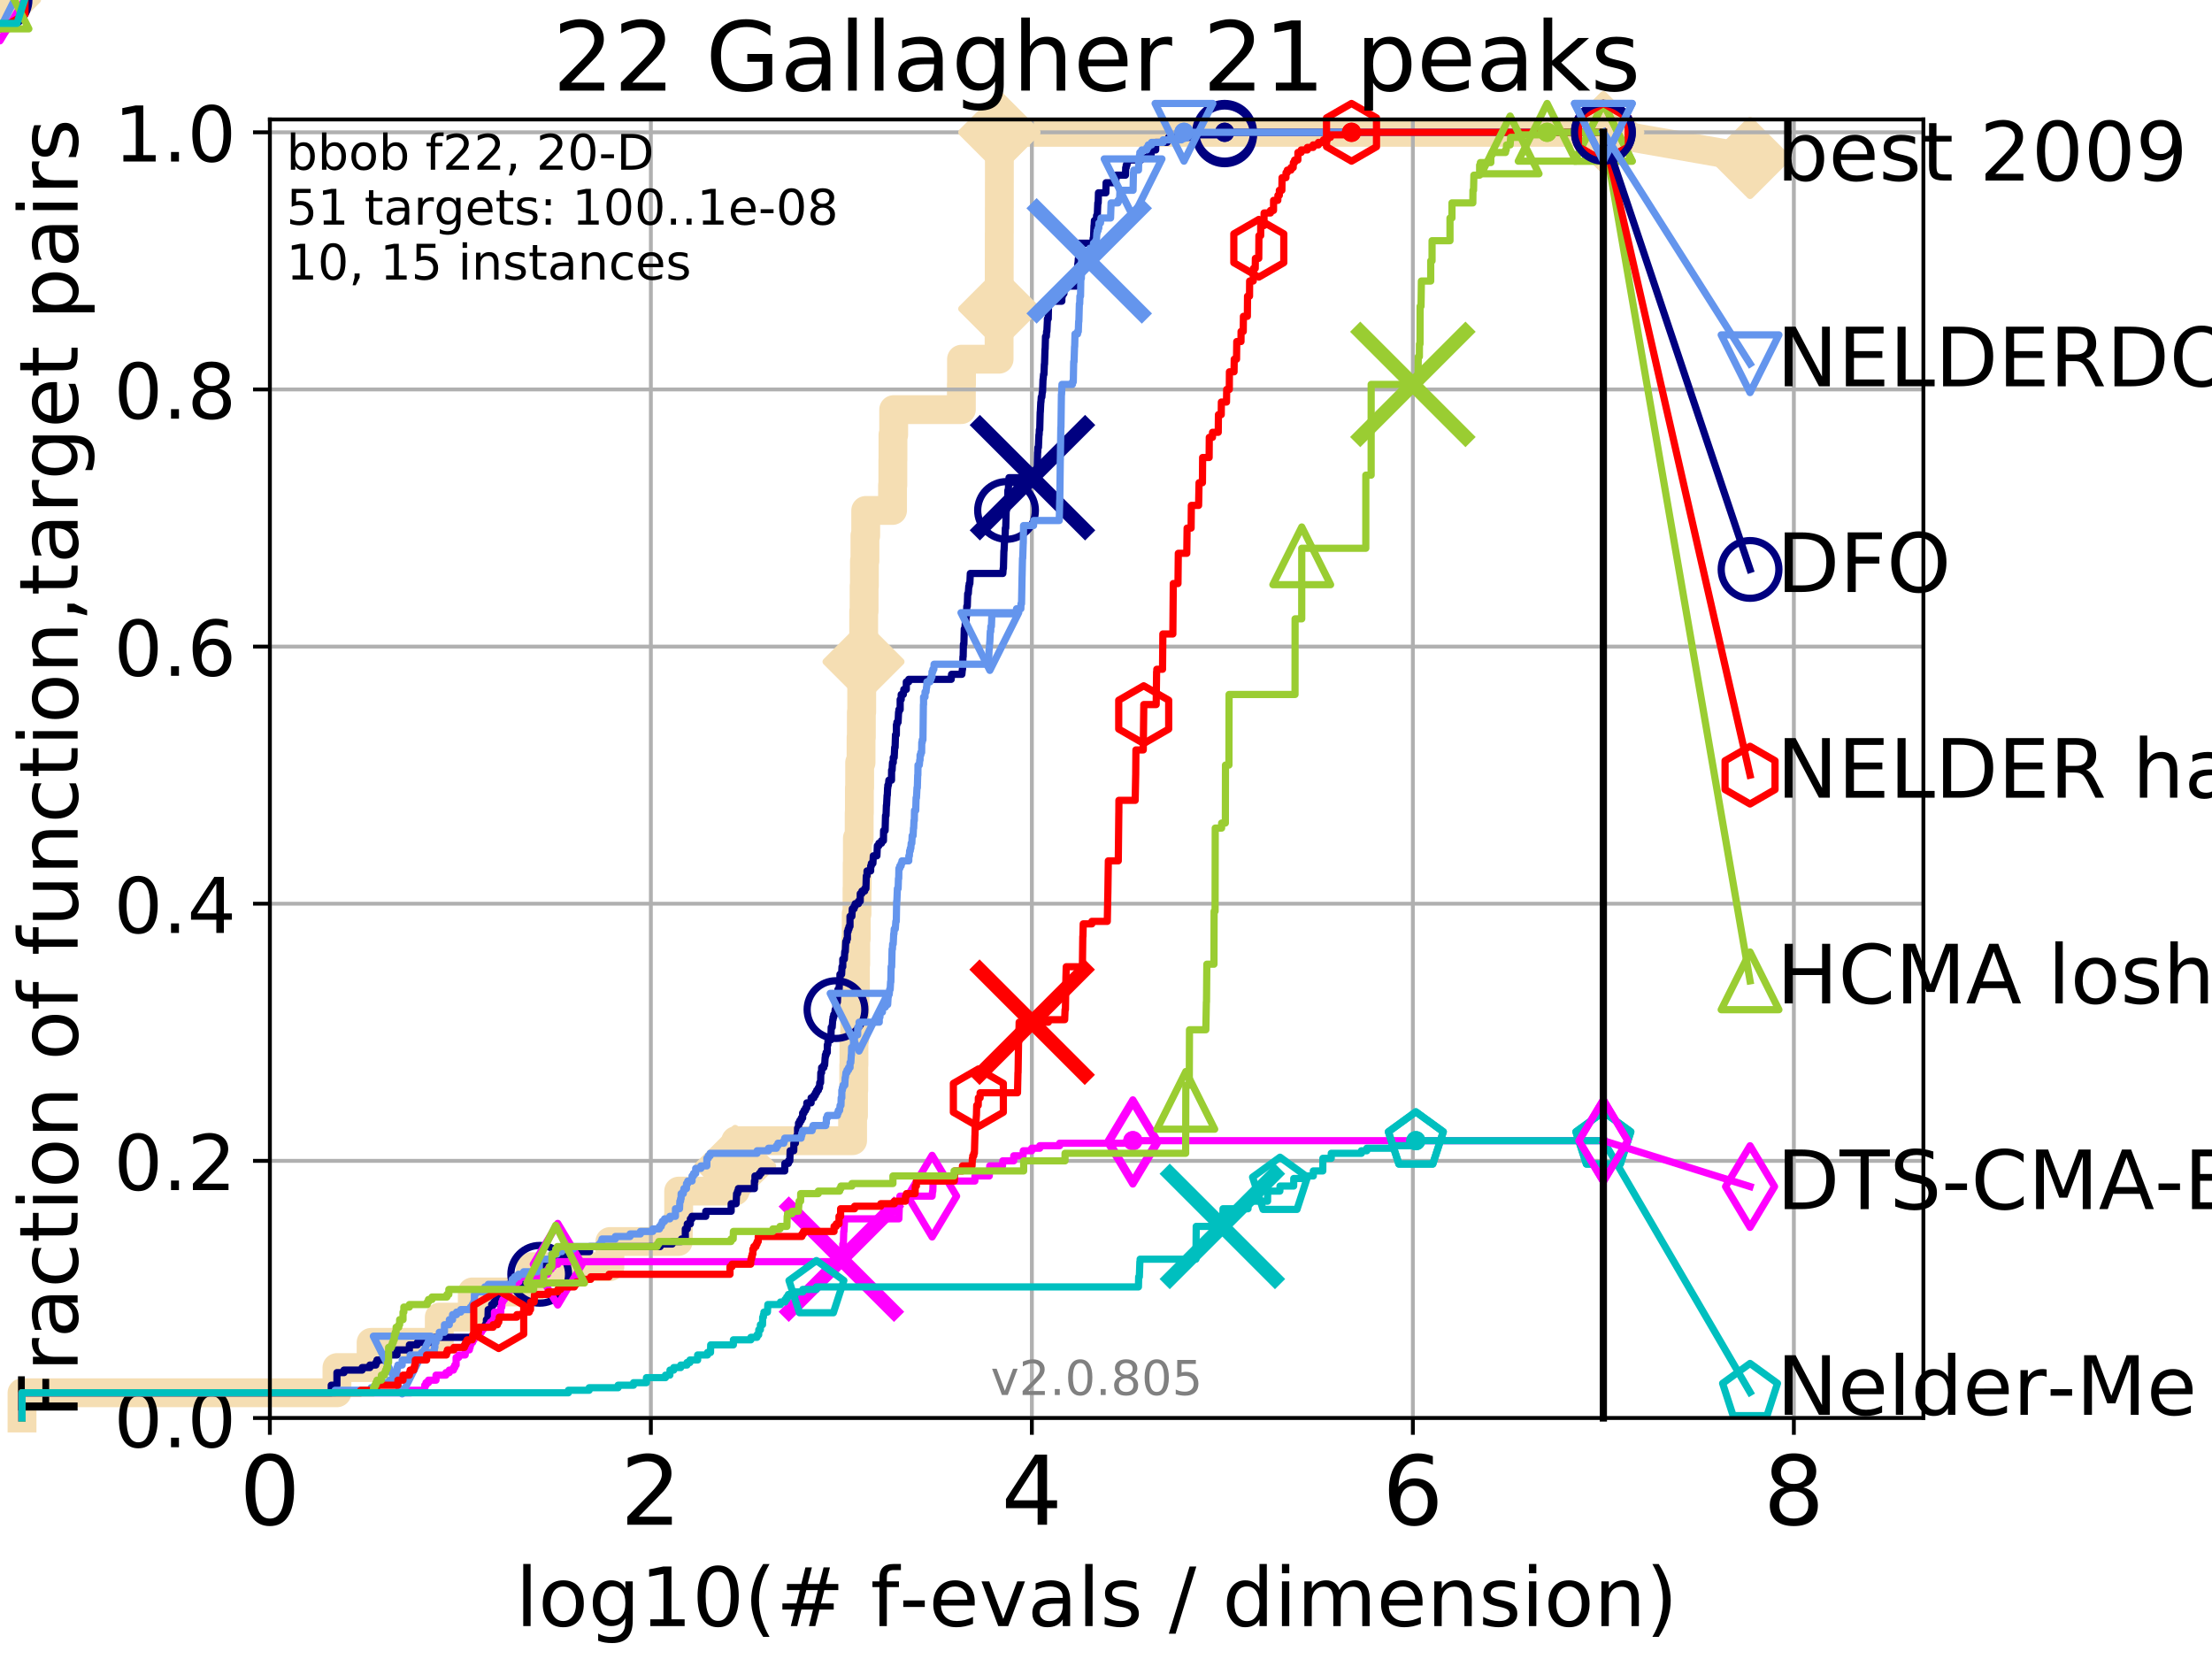 <?xml version="1.0" encoding="utf-8" standalone="no"?>
<!DOCTYPE svg PUBLIC "-//W3C//DTD SVG 1.1//EN"
  "http://www.w3.org/Graphics/SVG/1.1/DTD/svg11.dtd">
<!-- Created with matplotlib (http://matplotlib.org/) -->
<svg height="345pt" version="1.1" viewBox="0 0 460 345" width="460pt" xmlns="http://www.w3.org/2000/svg" xmlns:xlink="http://www.w3.org/1999/xlink">
 <defs>
  <style type="text/css">
*{stroke-linecap:butt;stroke-linejoin:round;}
  </style>
 </defs>
 <g id="figure_1">
  <g id="patch_1">
   <path d="M 0 345.6 
L 460.8 345.6 
L 460.8 0 
L 0 0 
z
" style="fill:#ffffff;"/>
  </g>
  <g id="axes_1">
   <g id="patch_2">
    <path d="M 56.12 294.88 
L 399.984 294.88 
L 399.984 24.84 
L 56.12 24.84 
z
" style="fill:#ffffff;"/>
   </g>
   <g id="line2d_1">
    <path d="M 4.579 294.88 
L 4.579 289.638 
L 70.072 289.638 
L 70.072 284.395 
L 77.175 284.395 
L 77.175 279.153 
L 91.35 279.153 
L 91.35 273.91 
L 98.215 273.91 
L 98.215 268.668 
L 110.326 268.668 
L 110.326 263.425 
L 126.833 263.425 
L 126.833 258.183 
L 141.054 258.183 
L 141.054 252.94 
L 141.134 252.94 
L 141.134 247.698 
L 152.88 247.698 
L 152.88 242.455 
L 153.004 242.455 
L 153.004 237.213 
L 177.305 237.213 
L 177.305 231.97 
L 177.49 231.97 
L 177.49 226.728 
L 177.544 226.728 
L 177.544 221.485 
L 177.583 221.485 
L 177.583 216.243 
L 177.735 216.243 
L 177.735 211 
L 177.799 211 
L 177.799 205.758 
L 177.894 205.758 
L 177.894 200.515 
L 177.955 200.515 
L 177.955 195.273 
L 178.055 195.273 
L 178.055 190.03 
L 178.22 190.03 
L 178.22 184.788 
L 178.256 184.788 
L 178.256 179.546 
L 178.298 179.546 
L 178.298 174.303 
L 178.672 174.303 
L 178.672 169.061 
L 178.716 169.061 
L 178.716 163.818 
L 178.77 163.818 
L 178.77 158.576 
L 179.061 158.576 
L 179.061 153.333 
L 179.123 153.333 
L 179.123 148.091 
L 179.197 148.091 
L 179.197 142.848 
L 179.357 142.848 
L 179.357 137.606 
L 179.574 137.606 
L 179.574 132.363 
L 179.61 132.363 
L 179.61 127.121 
L 179.693 127.121 
L 179.693 121.878 
L 179.759 121.878 
L 179.759 116.636 
L 179.87 116.636 
L 179.87 111.393 
L 180.032 111.393 
L 180.032 106.151 
L 185.609 106.151 
L 185.609 100.908 
L 185.672 100.908 
L 185.672 95.666 
L 185.696 95.666 
L 185.696 90.423 
L 185.848 90.423 
L 185.848 85.181 
L 199.922 85.181 
L 199.922 79.938 
L 199.954 79.938 
L 199.954 74.696 
L 207.768 74.696 
L 207.768 69.453 
L 207.776 69.453 
L 207.776 64.211 
L 207.787 64.211 
L 207.787 58.969 
L 207.795 58.969 
L 207.795 53.726 
L 207.801 53.726 
L 207.801 48.484 
L 207.815 48.484 
L 207.815 43.241 
L 207.82 43.241 
L 207.82 37.999 
L 207.825 37.999 
L 207.825 32.756 
L 207.838 32.756 
L 207.838 27.514 
L 333.43 27.514 
" style="fill:none;stroke:#f5deb3;stroke-linecap:square;stroke-width:6;"/>
   </g>
   <g id="line2d_2">
    <path d="M 0 0 
" style="fill:none;stroke:#f5deb3;stroke-linecap:square;stroke-width:6;"/>
    <defs>
     <path d="M -0 7.778 
L 7.778 0 
L 0 -7.778 
L -7.778 -0 
z
" id="mea2663e34c" style="stroke:#f5deb3;stroke-linejoin:miter;stroke-width:1.5;"/>
    </defs>
    <g>
     <use style="fill:#f5deb3;stroke:#f5deb3;stroke-linejoin:miter;stroke-width:1.5;" x="0" xlink:href="#mea2663e34c" y="0"/>
    </g>
   </g>
   <g id="line2d_3">
    <path d="M 333.43 27.514 
L 363.934 32.861 
" style="fill:none;stroke:#f5deb3;stroke-linecap:square;stroke-width:6;"/>
    <g>
     <use style="fill:#f5deb3;stroke:#f5deb3;stroke-linejoin:miter;stroke-width:1.5;" x="333.43" xlink:href="#mea2663e34c" y="27.514"/>
     <use style="fill:#f5deb3;stroke:#f5deb3;stroke-linejoin:miter;stroke-width:1.5;" x="363.934" xlink:href="#mea2663e34c" y="32.861"/>
    </g>
   </g>
   <g id="matplotlib.axis_1">
    <g id="xtick_1">
     <g id="line2d_4">
      <path clip-path="url(#p04d4113138)" d="M 56.12 294.88 
L 56.12 24.84 
" style="fill:none;stroke:#b0b0b0;stroke-linecap:square;stroke-width:0.8;"/>
     </g>
     <g id="line2d_5">
      <defs>
       <path d="M 0 0 
L 0 3.5 
" id="m809ba114cd" style="stroke:#000000;stroke-width:0.8;"/>
      </defs>
      <g>
       <use style="stroke:#000000;stroke-width:0.8;" x="56.12" xlink:href="#m809ba114cd" y="294.88"/>
      </g>
     </g>
     <g id="text_1">
      <!-- 0 -->
      <defs>
       <path d="M 31.781 66.406 
Q 24.172 66.406 20.328 58.906 
Q 16.5 51.422 16.5 36.375 
Q 16.5 21.391 20.328 13.891 
Q 24.172 6.391 31.781 6.391 
Q 39.453 6.391 43.281 13.891 
Q 47.125 21.391 47.125 36.375 
Q 47.125 51.422 43.281 58.906 
Q 39.453 66.406 31.781 66.406 
z
M 31.781 74.219 
Q 44.047 74.219 50.516 64.516 
Q 56.984 54.828 56.984 36.375 
Q 56.984 17.969 50.516 8.266 
Q 44.047 -1.422 31.781 -1.422 
Q 19.531 -1.422 13.062 8.266 
Q 6.594 17.969 6.594 36.375 
Q 6.594 54.828 13.062 64.516 
Q 19.531 74.219 31.781 74.219 
z
" id="DejaVuSans-30"/>
      </defs>
      <g transform="translate(49.758 317.077)scale(0.2 -0.2)">
       <use xlink:href="#DejaVuSans-30"/>
      </g>
     </g>
    </g>
    <g id="xtick_2">
     <g id="line2d_6">
      <path clip-path="url(#p04d4113138)" d="M 135.351 294.88 
L 135.351 24.84 
" style="fill:none;stroke:#b0b0b0;stroke-linecap:square;stroke-width:0.8;"/>
     </g>
     <g id="line2d_7">
      <g>
       <use style="stroke:#000000;stroke-width:0.8;" x="135.351" xlink:href="#m809ba114cd" y="294.88"/>
      </g>
     </g>
     <g id="text_2">
      <!-- 2 -->
      <defs>
       <path d="M 19.188 8.297 
L 53.609 8.297 
L 53.609 0 
L 7.328 0 
L 7.328 8.297 
Q 12.938 14.109 22.625 23.891 
Q 32.328 33.688 34.812 36.531 
Q 39.547 41.844 41.422 45.531 
Q 43.312 49.219 43.312 52.781 
Q 43.312 58.594 39.234 62.25 
Q 35.156 65.922 28.609 65.922 
Q 23.969 65.922 18.812 64.312 
Q 13.672 62.703 7.812 59.422 
L 7.812 69.391 
Q 13.766 71.781 18.938 73 
Q 24.125 74.219 28.422 74.219 
Q 39.75 74.219 46.484 68.547 
Q 53.219 62.891 53.219 53.422 
Q 53.219 48.922 51.531 44.891 
Q 49.859 40.875 45.406 35.406 
Q 44.188 33.984 37.641 27.219 
Q 31.109 20.453 19.188 8.297 
z
" id="DejaVuSans-32"/>
      </defs>
      <g transform="translate(128.989 317.077)scale(0.2 -0.2)">
       <use xlink:href="#DejaVuSans-32"/>
      </g>
     </g>
    </g>
    <g id="xtick_3">
     <g id="line2d_8">
      <path clip-path="url(#p04d4113138)" d="M 214.583 294.88 
L 214.583 24.84 
" style="fill:none;stroke:#b0b0b0;stroke-linecap:square;stroke-width:0.8;"/>
     </g>
     <g id="line2d_9">
      <g>
       <use style="stroke:#000000;stroke-width:0.8;" x="214.583" xlink:href="#m809ba114cd" y="294.88"/>
      </g>
     </g>
     <g id="text_3">
      <!-- 4 -->
      <defs>
       <path d="M 37.797 64.312 
L 12.891 25.391 
L 37.797 25.391 
z
M 35.203 72.906 
L 47.609 72.906 
L 47.609 25.391 
L 58.016 25.391 
L 58.016 17.188 
L 47.609 17.188 
L 47.609 0 
L 37.797 0 
L 37.797 17.188 
L 4.891 17.188 
L 4.891 26.703 
z
" id="DejaVuSans-34"/>
      </defs>
      <g transform="translate(208.22 317.077)scale(0.2 -0.2)">
       <use xlink:href="#DejaVuSans-34"/>
      </g>
     </g>
    </g>
    <g id="xtick_4">
     <g id="line2d_10">
      <path clip-path="url(#p04d4113138)" d="M 293.814 294.88 
L 293.814 24.84 
" style="fill:none;stroke:#b0b0b0;stroke-linecap:square;stroke-width:0.8;"/>
     </g>
     <g id="line2d_11">
      <g>
       <use style="stroke:#000000;stroke-width:0.8;" x="293.814" xlink:href="#m809ba114cd" y="294.88"/>
      </g>
     </g>
     <g id="text_4">
      <!-- 6 -->
      <defs>
       <path d="M 33.016 40.375 
Q 26.375 40.375 22.484 35.828 
Q 18.609 31.297 18.609 23.391 
Q 18.609 15.531 22.484 10.953 
Q 26.375 6.391 33.016 6.391 
Q 39.656 6.391 43.531 10.953 
Q 47.406 15.531 47.406 23.391 
Q 47.406 31.297 43.531 35.828 
Q 39.656 40.375 33.016 40.375 
z
M 52.594 71.297 
L 52.594 62.312 
Q 48.875 64.062 45.094 64.984 
Q 41.312 65.922 37.594 65.922 
Q 27.828 65.922 22.672 59.328 
Q 17.531 52.734 16.797 39.406 
Q 19.672 43.656 24.016 45.922 
Q 28.375 48.188 33.594 48.188 
Q 44.578 48.188 50.953 41.516 
Q 57.328 34.859 57.328 23.391 
Q 57.328 12.156 50.688 5.359 
Q 44.047 -1.422 33.016 -1.422 
Q 20.359 -1.422 13.672 8.266 
Q 6.984 17.969 6.984 36.375 
Q 6.984 53.656 15.188 63.938 
Q 23.391 74.219 37.203 74.219 
Q 40.922 74.219 44.703 73.484 
Q 48.484 72.75 52.594 71.297 
z
" id="DejaVuSans-36"/>
      </defs>
      <g transform="translate(287.452 317.077)scale(0.2 -0.2)">
       <use xlink:href="#DejaVuSans-36"/>
      </g>
     </g>
    </g>
    <g id="xtick_5">
     <g id="line2d_12">
      <path clip-path="url(#p04d4113138)" d="M 373.045 294.88 
L 373.045 24.84 
" style="fill:none;stroke:#b0b0b0;stroke-linecap:square;stroke-width:0.8;"/>
     </g>
     <g id="line2d_13">
      <g>
       <use style="stroke:#000000;stroke-width:0.8;" x="373.045" xlink:href="#m809ba114cd" y="294.88"/>
      </g>
     </g>
     <g id="text_5">
      <!-- 8 -->
      <defs>
       <path d="M 31.781 34.625 
Q 24.75 34.625 20.719 30.859 
Q 16.703 27.094 16.703 20.516 
Q 16.703 13.922 20.719 10.156 
Q 24.75 6.391 31.781 6.391 
Q 38.812 6.391 42.859 10.172 
Q 46.922 13.969 46.922 20.516 
Q 46.922 27.094 42.891 30.859 
Q 38.875 34.625 31.781 34.625 
z
M 21.922 38.812 
Q 15.578 40.375 12.031 44.719 
Q 8.5 49.078 8.5 55.328 
Q 8.5 64.062 14.719 69.141 
Q 20.953 74.219 31.781 74.219 
Q 42.672 74.219 48.875 69.141 
Q 55.078 64.062 55.078 55.328 
Q 55.078 49.078 51.531 44.719 
Q 48 40.375 41.703 38.812 
Q 48.828 37.156 52.797 32.312 
Q 56.781 27.484 56.781 20.516 
Q 56.781 9.906 50.312 4.234 
Q 43.844 -1.422 31.781 -1.422 
Q 19.734 -1.422 13.25 4.234 
Q 6.781 9.906 6.781 20.516 
Q 6.781 27.484 10.781 32.312 
Q 14.797 37.156 21.922 38.812 
z
M 18.312 54.391 
Q 18.312 48.734 21.844 45.562 
Q 25.391 42.391 31.781 42.391 
Q 38.141 42.391 41.719 45.562 
Q 45.312 48.734 45.312 54.391 
Q 45.312 60.062 41.719 63.234 
Q 38.141 66.406 31.781 66.406 
Q 25.391 66.406 21.844 63.234 
Q 18.312 60.062 18.312 54.391 
z
" id="DejaVuSans-38"/>
      </defs>
      <g transform="translate(366.683 317.077)scale(0.2 -0.2)">
       <use xlink:href="#DejaVuSans-38"/>
      </g>
     </g>
    </g>
    <g id="text_6">
     <!-- log10(# f-evals / dimension) -->
     <defs>
      <path d="M 9.422 75.984 
L 18.406 75.984 
L 18.406 0 
L 9.422 0 
z
" id="DejaVuSans-6c"/>
      <path d="M 30.609 48.391 
Q 23.391 48.391 19.188 42.75 
Q 14.984 37.109 14.984 27.297 
Q 14.984 17.484 19.156 11.844 
Q 23.344 6.203 30.609 6.203 
Q 37.797 6.203 41.984 11.859 
Q 46.188 17.531 46.188 27.297 
Q 46.188 37.016 41.984 42.703 
Q 37.797 48.391 30.609 48.391 
z
M 30.609 56 
Q 42.328 56 49.016 48.375 
Q 55.719 40.766 55.719 27.297 
Q 55.719 13.875 49.016 6.219 
Q 42.328 -1.422 30.609 -1.422 
Q 18.844 -1.422 12.172 6.219 
Q 5.516 13.875 5.516 27.297 
Q 5.516 40.766 12.172 48.375 
Q 18.844 56 30.609 56 
z
" id="DejaVuSans-6f"/>
      <path d="M 45.406 27.984 
Q 45.406 37.75 41.375 43.109 
Q 37.359 48.484 30.078 48.484 
Q 22.859 48.484 18.828 43.109 
Q 14.797 37.75 14.797 27.984 
Q 14.797 18.266 18.828 12.891 
Q 22.859 7.516 30.078 7.516 
Q 37.359 7.516 41.375 12.891 
Q 45.406 18.266 45.406 27.984 
z
M 54.391 6.781 
Q 54.391 -7.172 48.188 -13.984 
Q 42 -20.797 29.203 -20.797 
Q 24.469 -20.797 20.266 -20.094 
Q 16.062 -19.391 12.109 -17.922 
L 12.109 -9.188 
Q 16.062 -11.328 19.922 -12.344 
Q 23.781 -13.375 27.781 -13.375 
Q 36.625 -13.375 41.016 -8.766 
Q 45.406 -4.156 45.406 5.172 
L 45.406 9.625 
Q 42.625 4.781 38.281 2.391 
Q 33.938 0 27.875 0 
Q 17.828 0 11.672 7.656 
Q 5.516 15.328 5.516 27.984 
Q 5.516 40.672 11.672 48.328 
Q 17.828 56 27.875 56 
Q 33.938 56 38.281 53.609 
Q 42.625 51.219 45.406 46.391 
L 45.406 54.688 
L 54.391 54.688 
z
" id="DejaVuSans-67"/>
      <path d="M 12.406 8.297 
L 28.516 8.297 
L 28.516 63.922 
L 10.984 60.406 
L 10.984 69.391 
L 28.422 72.906 
L 38.281 72.906 
L 38.281 8.297 
L 54.391 8.297 
L 54.391 0 
L 12.406 0 
z
" id="DejaVuSans-31"/>
      <path d="M 31 75.875 
Q 24.469 64.656 21.281 53.656 
Q 18.109 42.672 18.109 31.391 
Q 18.109 20.125 21.312 9.062 
Q 24.516 -2 31 -13.188 
L 23.188 -13.188 
Q 15.875 -1.703 12.234 9.375 
Q 8.594 20.453 8.594 31.391 
Q 8.594 42.281 12.203 53.312 
Q 15.828 64.359 23.188 75.875 
z
" id="DejaVuSans-28"/>
      <path d="M 51.125 44 
L 36.922 44 
L 32.812 27.688 
L 47.125 27.688 
z
M 43.797 71.781 
L 38.719 51.516 
L 52.984 51.516 
L 58.109 71.781 
L 65.922 71.781 
L 60.891 51.516 
L 76.125 51.516 
L 76.125 44 
L 58.984 44 
L 54.984 27.688 
L 70.516 27.688 
L 70.516 20.219 
L 53.078 20.219 
L 48 0 
L 40.188 0 
L 45.219 20.219 
L 30.906 20.219 
L 25.875 0 
L 18.016 0 
L 23.094 20.219 
L 7.719 20.219 
L 7.719 27.688 
L 24.906 27.688 
L 29 44 
L 13.281 44 
L 13.281 51.516 
L 30.906 51.516 
L 35.891 71.781 
z
" id="DejaVuSans-23"/>
      <path id="DejaVuSans-20"/>
      <path d="M 37.109 75.984 
L 37.109 68.5 
L 28.516 68.5 
Q 23.688 68.5 21.797 66.547 
Q 19.922 64.594 19.922 59.516 
L 19.922 54.688 
L 34.719 54.688 
L 34.719 47.703 
L 19.922 47.703 
L 19.922 0 
L 10.891 0 
L 10.891 47.703 
L 2.297 47.703 
L 2.297 54.688 
L 10.891 54.688 
L 10.891 58.5 
Q 10.891 67.625 15.141 71.797 
Q 19.391 75.984 28.609 75.984 
z
" id="DejaVuSans-66"/>
      <path d="M 4.891 31.391 
L 31.203 31.391 
L 31.203 23.391 
L 4.891 23.391 
z
" id="DejaVuSans-2d"/>
      <path d="M 56.203 29.594 
L 56.203 25.203 
L 14.891 25.203 
Q 15.484 15.922 20.484 11.062 
Q 25.484 6.203 34.422 6.203 
Q 39.594 6.203 44.453 7.469 
Q 49.312 8.734 54.109 11.281 
L 54.109 2.781 
Q 49.266 0.734 44.188 -0.344 
Q 39.109 -1.422 33.891 -1.422 
Q 20.797 -1.422 13.156 6.188 
Q 5.516 13.812 5.516 26.812 
Q 5.516 40.234 12.766 48.109 
Q 20.016 56 32.328 56 
Q 43.359 56 49.781 48.891 
Q 56.203 41.797 56.203 29.594 
z
M 47.219 32.234 
Q 47.125 39.594 43.094 43.984 
Q 39.062 48.391 32.422 48.391 
Q 24.906 48.391 20.391 44.141 
Q 15.875 39.891 15.188 32.172 
z
" id="DejaVuSans-65"/>
      <path d="M 2.984 54.688 
L 12.5 54.688 
L 29.594 8.797 
L 46.688 54.688 
L 56.203 54.688 
L 35.688 0 
L 23.484 0 
z
" id="DejaVuSans-76"/>
      <path d="M 34.281 27.484 
Q 23.391 27.484 19.188 25 
Q 14.984 22.516 14.984 16.5 
Q 14.984 11.719 18.141 8.906 
Q 21.297 6.109 26.703 6.109 
Q 34.188 6.109 38.703 11.406 
Q 43.219 16.703 43.219 25.484 
L 43.219 27.484 
z
M 52.203 31.203 
L 52.203 0 
L 43.219 0 
L 43.219 8.297 
Q 40.141 3.328 35.547 0.953 
Q 30.953 -1.422 24.312 -1.422 
Q 15.922 -1.422 10.953 3.297 
Q 6 8.016 6 15.922 
Q 6 25.141 12.172 29.828 
Q 18.359 34.516 30.609 34.516 
L 43.219 34.516 
L 43.219 35.406 
Q 43.219 41.609 39.141 45 
Q 35.062 48.391 27.688 48.391 
Q 23 48.391 18.547 47.266 
Q 14.109 46.141 10.016 43.891 
L 10.016 52.203 
Q 14.938 54.109 19.578 55.047 
Q 24.219 56 28.609 56 
Q 40.484 56 46.344 49.844 
Q 52.203 43.703 52.203 31.203 
z
" id="DejaVuSans-61"/>
      <path d="M 44.281 53.078 
L 44.281 44.578 
Q 40.484 46.531 36.375 47.5 
Q 32.281 48.484 27.875 48.484 
Q 21.188 48.484 17.844 46.438 
Q 14.5 44.391 14.5 40.281 
Q 14.5 37.156 16.891 35.375 
Q 19.281 33.594 26.516 31.984 
L 29.594 31.297 
Q 39.156 29.25 43.188 25.516 
Q 47.219 21.781 47.219 15.094 
Q 47.219 7.469 41.188 3.016 
Q 35.156 -1.422 24.609 -1.422 
Q 20.219 -1.422 15.453 -0.562 
Q 10.688 0.297 5.422 2 
L 5.422 11.281 
Q 10.406 8.688 15.234 7.391 
Q 20.062 6.109 24.812 6.109 
Q 31.156 6.109 34.562 8.281 
Q 37.984 10.453 37.984 14.406 
Q 37.984 18.062 35.516 20.016 
Q 33.062 21.969 24.703 23.781 
L 21.578 24.516 
Q 13.234 26.266 9.516 29.906 
Q 5.812 33.547 5.812 39.891 
Q 5.812 47.609 11.281 51.797 
Q 16.75 56 26.812 56 
Q 31.781 56 36.172 55.266 
Q 40.578 54.547 44.281 53.078 
z
" id="DejaVuSans-73"/>
      <path d="M 25.391 72.906 
L 33.688 72.906 
L 8.297 -9.281 
L 0 -9.281 
z
" id="DejaVuSans-2f"/>
      <path d="M 45.406 46.391 
L 45.406 75.984 
L 54.391 75.984 
L 54.391 0 
L 45.406 0 
L 45.406 8.203 
Q 42.578 3.328 38.25 0.953 
Q 33.938 -1.422 27.875 -1.422 
Q 17.969 -1.422 11.734 6.484 
Q 5.516 14.406 5.516 27.297 
Q 5.516 40.188 11.734 48.094 
Q 17.969 56 27.875 56 
Q 33.938 56 38.25 53.625 
Q 42.578 51.266 45.406 46.391 
z
M 14.797 27.297 
Q 14.797 17.391 18.875 11.75 
Q 22.953 6.109 30.078 6.109 
Q 37.203 6.109 41.297 11.75 
Q 45.406 17.391 45.406 27.297 
Q 45.406 37.203 41.297 42.844 
Q 37.203 48.484 30.078 48.484 
Q 22.953 48.484 18.875 42.844 
Q 14.797 37.203 14.797 27.297 
z
" id="DejaVuSans-64"/>
      <path d="M 9.422 54.688 
L 18.406 54.688 
L 18.406 0 
L 9.422 0 
z
M 9.422 75.984 
L 18.406 75.984 
L 18.406 64.594 
L 9.422 64.594 
z
" id="DejaVuSans-69"/>
      <path d="M 52 44.188 
Q 55.375 50.25 60.062 53.125 
Q 64.75 56 71.094 56 
Q 79.641 56 84.281 50.016 
Q 88.922 44.047 88.922 33.016 
L 88.922 0 
L 79.891 0 
L 79.891 32.719 
Q 79.891 40.578 77.094 44.375 
Q 74.312 48.188 68.609 48.188 
Q 61.625 48.188 57.562 43.547 
Q 53.516 38.922 53.516 30.906 
L 53.516 0 
L 44.484 0 
L 44.484 32.719 
Q 44.484 40.625 41.703 44.406 
Q 38.922 48.188 33.109 48.188 
Q 26.219 48.188 22.156 43.531 
Q 18.109 38.875 18.109 30.906 
L 18.109 0 
L 9.078 0 
L 9.078 54.688 
L 18.109 54.688 
L 18.109 46.188 
Q 21.188 51.219 25.484 53.609 
Q 29.781 56 35.688 56 
Q 41.656 56 45.828 52.969 
Q 50 49.953 52 44.188 
z
" id="DejaVuSans-6d"/>
      <path d="M 54.891 33.016 
L 54.891 0 
L 45.906 0 
L 45.906 32.719 
Q 45.906 40.484 42.875 44.328 
Q 39.844 48.188 33.797 48.188 
Q 26.516 48.188 22.312 43.547 
Q 18.109 38.922 18.109 30.906 
L 18.109 0 
L 9.078 0 
L 9.078 54.688 
L 18.109 54.688 
L 18.109 46.188 
Q 21.344 51.125 25.703 53.562 
Q 30.078 56 35.797 56 
Q 45.219 56 50.047 50.172 
Q 54.891 44.344 54.891 33.016 
z
" id="DejaVuSans-6e"/>
      <path d="M 8.016 75.875 
L 15.828 75.875 
Q 23.141 64.359 26.781 53.312 
Q 30.422 42.281 30.422 31.391 
Q 30.422 20.453 26.781 9.375 
Q 23.141 -1.703 15.828 -13.188 
L 8.016 -13.188 
Q 14.5 -2 17.703 9.062 
Q 20.906 20.125 20.906 31.391 
Q 20.906 42.672 17.703 53.656 
Q 14.5 64.656 8.016 75.875 
z
" id="DejaVuSans-29"/>
     </defs>
     <g transform="translate(107.211 338.154)scale(0.17 -0.17)">
      <use xlink:href="#DejaVuSans-6c"/>
      <use x="27.783" xlink:href="#DejaVuSans-6f"/>
      <use x="88.965" xlink:href="#DejaVuSans-67"/>
      <use x="152.441" xlink:href="#DejaVuSans-31"/>
      <use x="216.064" xlink:href="#DejaVuSans-30"/>
      <use x="279.688" xlink:href="#DejaVuSans-28"/>
      <use x="318.701" xlink:href="#DejaVuSans-23"/>
      <use x="402.49" xlink:href="#DejaVuSans-20"/>
      <use x="434.277" xlink:href="#DejaVuSans-66"/>
      <use x="469.404" xlink:href="#DejaVuSans-2d"/>
      <use x="505.488" xlink:href="#DejaVuSans-65"/>
      <use x="567.012" xlink:href="#DejaVuSans-76"/>
      <use x="626.191" xlink:href="#DejaVuSans-61"/>
      <use x="687.471" xlink:href="#DejaVuSans-6c"/>
      <use x="715.254" xlink:href="#DejaVuSans-73"/>
      <use x="767.354" xlink:href="#DejaVuSans-20"/>
      <use x="799.141" xlink:href="#DejaVuSans-2f"/>
      <use x="832.832" xlink:href="#DejaVuSans-20"/>
      <use x="864.619" xlink:href="#DejaVuSans-64"/>
      <use x="928.096" xlink:href="#DejaVuSans-69"/>
      <use x="955.879" xlink:href="#DejaVuSans-6d"/>
      <use x="1053.291" xlink:href="#DejaVuSans-65"/>
      <use x="1114.814" xlink:href="#DejaVuSans-6e"/>
      <use x="1178.193" xlink:href="#DejaVuSans-73"/>
      <use x="1230.293" xlink:href="#DejaVuSans-69"/>
      <use x="1258.076" xlink:href="#DejaVuSans-6f"/>
      <use x="1319.258" xlink:href="#DejaVuSans-6e"/>
      <use x="1382.637" xlink:href="#DejaVuSans-29"/>
     </g>
    </g>
   </g>
   <g id="matplotlib.axis_2">
    <g id="ytick_1">
     <g id="line2d_14">
      <path clip-path="url(#p04d4113138)" d="M 56.12 294.88 
L 399.984 294.88 
" style="fill:none;stroke:#b0b0b0;stroke-linecap:square;stroke-width:0.8;"/>
     </g>
     <g id="line2d_15">
      <defs>
       <path d="M 0 0 
L -3.5 0 
" id="m663546ceda" style="stroke:#000000;stroke-width:0.8;"/>
      </defs>
      <g>
       <use style="stroke:#000000;stroke-width:0.8;" x="56.12" xlink:href="#m663546ceda" y="294.88"/>
      </g>
     </g>
     <g id="text_7">
      <!-- 0.0 -->
      <defs>
       <path d="M 10.688 12.406 
L 21 12.406 
L 21 0 
L 10.688 0 
z
" id="DejaVuSans-2e"/>
      </defs>
      <g transform="translate(23.675 300.959)scale(0.16 -0.16)">
       <use xlink:href="#DejaVuSans-30"/>
       <use x="63.623" xlink:href="#DejaVuSans-2e"/>
       <use x="95.41" xlink:href="#DejaVuSans-30"/>
      </g>
     </g>
    </g>
    <g id="ytick_2">
     <g id="line2d_16">
      <path clip-path="url(#p04d4113138)" d="M 56.12 241.407 
L 399.984 241.407 
" style="fill:none;stroke:#b0b0b0;stroke-linecap:square;stroke-width:0.8;"/>
     </g>
     <g id="line2d_17">
      <g>
       <use style="stroke:#000000;stroke-width:0.8;" x="56.12" xlink:href="#m663546ceda" y="241.407"/>
      </g>
     </g>
     <g id="text_8">
      <!-- 0.2 -->
      <g transform="translate(23.675 247.485)scale(0.16 -0.16)">
       <use xlink:href="#DejaVuSans-30"/>
       <use x="63.623" xlink:href="#DejaVuSans-2e"/>
       <use x="95.41" xlink:href="#DejaVuSans-32"/>
      </g>
     </g>
    </g>
    <g id="ytick_3">
     <g id="line2d_18">
      <path clip-path="url(#p04d4113138)" d="M 56.12 187.933 
L 399.984 187.933 
" style="fill:none;stroke:#b0b0b0;stroke-linecap:square;stroke-width:0.8;"/>
     </g>
     <g id="line2d_19">
      <g>
       <use style="stroke:#000000;stroke-width:0.8;" x="56.12" xlink:href="#m663546ceda" y="187.933"/>
      </g>
     </g>
     <g id="text_9">
      <!-- 0.4 -->
      <g transform="translate(23.675 194.012)scale(0.16 -0.16)">
       <use xlink:href="#DejaVuSans-30"/>
       <use x="63.623" xlink:href="#DejaVuSans-2e"/>
       <use x="95.41" xlink:href="#DejaVuSans-34"/>
      </g>
     </g>
    </g>
    <g id="ytick_4">
     <g id="line2d_20">
      <path clip-path="url(#p04d4113138)" d="M 56.12 134.46 
L 399.984 134.46 
" style="fill:none;stroke:#b0b0b0;stroke-linecap:square;stroke-width:0.8;"/>
     </g>
     <g id="line2d_21">
      <g>
       <use style="stroke:#000000;stroke-width:0.8;" x="56.12" xlink:href="#m663546ceda" y="134.46"/>
      </g>
     </g>
     <g id="text_10">
      <!-- 0.6 -->
      <g transform="translate(23.675 140.539)scale(0.16 -0.16)">
       <use xlink:href="#DejaVuSans-30"/>
       <use x="63.623" xlink:href="#DejaVuSans-2e"/>
       <use x="95.41" xlink:href="#DejaVuSans-36"/>
      </g>
     </g>
    </g>
    <g id="ytick_5">
     <g id="line2d_22">
      <path clip-path="url(#p04d4113138)" d="M 56.12 80.987 
L 399.984 80.987 
" style="fill:none;stroke:#b0b0b0;stroke-linecap:square;stroke-width:0.8;"/>
     </g>
     <g id="line2d_23">
      <g>
       <use style="stroke:#000000;stroke-width:0.8;" x="56.12" xlink:href="#m663546ceda" y="80.987"/>
      </g>
     </g>
     <g id="text_11">
      <!-- 0.8 -->
      <g transform="translate(23.675 87.066)scale(0.16 -0.16)">
       <use xlink:href="#DejaVuSans-30"/>
       <use x="63.623" xlink:href="#DejaVuSans-2e"/>
       <use x="95.41" xlink:href="#DejaVuSans-38"/>
      </g>
     </g>
    </g>
    <g id="ytick_6">
     <g id="line2d_24">
      <path clip-path="url(#p04d4113138)" d="M 56.12 27.514 
L 399.984 27.514 
" style="fill:none;stroke:#b0b0b0;stroke-linecap:square;stroke-width:0.8;"/>
     </g>
     <g id="line2d_25">
      <g>
       <use style="stroke:#000000;stroke-width:0.8;" x="56.12" xlink:href="#m663546ceda" y="27.514"/>
      </g>
     </g>
     <g id="text_12">
      <!-- 1.0 -->
      <g transform="translate(23.675 33.592)scale(0.16 -0.16)">
       <use xlink:href="#DejaVuSans-31"/>
       <use x="63.623" xlink:href="#DejaVuSans-2e"/>
       <use x="95.41" xlink:href="#DejaVuSans-30"/>
      </g>
     </g>
    </g>
    <g id="text_13">
     <!-- Fraction of function,target pairs -->
     <defs>
      <path d="M 9.812 72.906 
L 51.703 72.906 
L 51.703 64.594 
L 19.672 64.594 
L 19.672 43.109 
L 48.578 43.109 
L 48.578 34.812 
L 19.672 34.812 
L 19.672 0 
L 9.812 0 
z
" id="DejaVuSans-46"/>
      <path d="M 41.109 46.297 
Q 39.594 47.172 37.812 47.578 
Q 36.031 48 33.891 48 
Q 26.266 48 22.188 43.047 
Q 18.109 38.094 18.109 28.812 
L 18.109 0 
L 9.078 0 
L 9.078 54.688 
L 18.109 54.688 
L 18.109 46.188 
Q 20.953 51.172 25.484 53.578 
Q 30.031 56 36.531 56 
Q 37.453 56 38.578 55.875 
Q 39.703 55.766 41.062 55.516 
z
" id="DejaVuSans-72"/>
      <path d="M 48.781 52.594 
L 48.781 44.188 
Q 44.969 46.297 41.141 47.344 
Q 37.312 48.391 33.406 48.391 
Q 24.656 48.391 19.812 42.844 
Q 14.984 37.312 14.984 27.297 
Q 14.984 17.281 19.812 11.734 
Q 24.656 6.203 33.406 6.203 
Q 37.312 6.203 41.141 7.25 
Q 44.969 8.297 48.781 10.406 
L 48.781 2.094 
Q 45.016 0.344 40.984 -0.531 
Q 36.969 -1.422 32.422 -1.422 
Q 20.062 -1.422 12.781 6.344 
Q 5.516 14.109 5.516 27.297 
Q 5.516 40.672 12.859 48.328 
Q 20.219 56 33.016 56 
Q 37.156 56 41.109 55.141 
Q 45.062 54.297 48.781 52.594 
z
" id="DejaVuSans-63"/>
      <path d="M 18.312 70.219 
L 18.312 54.688 
L 36.812 54.688 
L 36.812 47.703 
L 18.312 47.703 
L 18.312 18.016 
Q 18.312 11.328 20.141 9.422 
Q 21.969 7.516 27.594 7.516 
L 36.812 7.516 
L 36.812 0 
L 27.594 0 
Q 17.188 0 13.234 3.875 
Q 9.281 7.766 9.281 18.016 
L 9.281 47.703 
L 2.688 47.703 
L 2.688 54.688 
L 9.281 54.688 
L 9.281 70.219 
z
" id="DejaVuSans-74"/>
      <path d="M 8.5 21.578 
L 8.5 54.688 
L 17.484 54.688 
L 17.484 21.922 
Q 17.484 14.156 20.5 10.266 
Q 23.531 6.391 29.594 6.391 
Q 36.859 6.391 41.078 11.031 
Q 45.312 15.672 45.312 23.688 
L 45.312 54.688 
L 54.297 54.688 
L 54.297 0 
L 45.312 0 
L 45.312 8.406 
Q 42.047 3.422 37.719 1 
Q 33.406 -1.422 27.688 -1.422 
Q 18.266 -1.422 13.375 4.438 
Q 8.5 10.297 8.5 21.578 
z
M 31.109 56 
z
" id="DejaVuSans-75"/>
      <path d="M 11.719 12.406 
L 22.016 12.406 
L 22.016 4 
L 14.016 -11.625 
L 7.719 -11.625 
L 11.719 4 
z
" id="DejaVuSans-2c"/>
      <path d="M 18.109 8.203 
L 18.109 -20.797 
L 9.078 -20.797 
L 9.078 54.688 
L 18.109 54.688 
L 18.109 46.391 
Q 20.953 51.266 25.266 53.625 
Q 29.594 56 35.594 56 
Q 45.562 56 51.781 48.094 
Q 58.016 40.188 58.016 27.297 
Q 58.016 14.406 51.781 6.484 
Q 45.562 -1.422 35.594 -1.422 
Q 29.594 -1.422 25.266 0.953 
Q 20.953 3.328 18.109 8.203 
z
M 48.688 27.297 
Q 48.688 37.203 44.609 42.844 
Q 40.531 48.484 33.406 48.484 
Q 26.266 48.484 22.188 42.844 
Q 18.109 37.203 18.109 27.297 
Q 18.109 17.391 22.188 11.75 
Q 26.266 6.109 33.406 6.109 
Q 40.531 6.109 44.609 11.75 
Q 48.688 17.391 48.688 27.297 
z
" id="DejaVuSans-70"/>
     </defs>
     <g transform="translate(16.14 294.999)rotate(-90)scale(0.17 -0.17)">
      <use xlink:href="#DejaVuSans-46"/>
      <use x="57.41" xlink:href="#DejaVuSans-72"/>
      <use x="98.523" xlink:href="#DejaVuSans-61"/>
      <use x="159.803" xlink:href="#DejaVuSans-63"/>
      <use x="214.783" xlink:href="#DejaVuSans-74"/>
      <use x="253.992" xlink:href="#DejaVuSans-69"/>
      <use x="281.775" xlink:href="#DejaVuSans-6f"/>
      <use x="342.957" xlink:href="#DejaVuSans-6e"/>
      <use x="406.336" xlink:href="#DejaVuSans-20"/>
      <use x="438.123" xlink:href="#DejaVuSans-6f"/>
      <use x="499.305" xlink:href="#DejaVuSans-66"/>
      <use x="534.51" xlink:href="#DejaVuSans-20"/>
      <use x="566.297" xlink:href="#DejaVuSans-66"/>
      <use x="601.502" xlink:href="#DejaVuSans-75"/>
      <use x="664.881" xlink:href="#DejaVuSans-6e"/>
      <use x="728.26" xlink:href="#DejaVuSans-63"/>
      <use x="783.24" xlink:href="#DejaVuSans-74"/>
      <use x="822.449" xlink:href="#DejaVuSans-69"/>
      <use x="850.232" xlink:href="#DejaVuSans-6f"/>
      <use x="911.414" xlink:href="#DejaVuSans-6e"/>
      <use x="974.793" xlink:href="#DejaVuSans-2c"/>
      <use x="1006.58" xlink:href="#DejaVuSans-74"/>
      <use x="1045.789" xlink:href="#DejaVuSans-61"/>
      <use x="1107.068" xlink:href="#DejaVuSans-72"/>
      <use x="1148.166" xlink:href="#DejaVuSans-67"/>
      <use x="1211.643" xlink:href="#DejaVuSans-65"/>
      <use x="1273.166" xlink:href="#DejaVuSans-74"/>
      <use x="1312.375" xlink:href="#DejaVuSans-20"/>
      <use x="1344.162" xlink:href="#DejaVuSans-70"/>
      <use x="1407.639" xlink:href="#DejaVuSans-61"/>
      <use x="1468.918" xlink:href="#DejaVuSans-69"/>
      <use x="1496.701" xlink:href="#DejaVuSans-72"/>
      <use x="1537.814" xlink:href="#DejaVuSans-73"/>
     </g>
    </g>
   </g>
   <g id="line2d_26">
    <defs>
     <path d="M 0 1.5 
C 0.398 1.5 0.779 1.342 1.061 1.061 
C 1.342 0.779 1.5 0.398 1.5 0 
C 1.5 -0.398 1.342 -0.779 1.061 -1.061 
C 0.779 -1.342 0.398 -1.5 0 -1.5 
C -0.398 -1.5 -0.779 -1.342 -1.061 -1.061 
C -1.342 -0.779 -1.5 -0.398 -1.5 0 
C -1.5 0.398 -1.342 0.779 -1.061 1.061 
C -0.779 1.342 -0.398 1.5 0 1.5 
z
" id="m5dc3938f45" style="stroke:#f5deb3;"/>
    </defs>
    <g>
     <use style="fill:#f5deb3;stroke:#f5deb3;" x="207.838" xlink:href="#m5dc3938f45" y="27.514"/>
     <use style="fill:#f5deb3;stroke:#f5deb3;" x="207.838" xlink:href="#m5dc3938f45" y="27.514"/>
    </g>
   </g>
   <g id="line2d_27">
    <g>
     <use style="fill:#f5deb3;stroke:#f5deb3;stroke-linejoin:miter;stroke-width:1.5;" x="152.88" xlink:href="#mea2663e34c" y="242.455"/>
     <use style="fill:#f5deb3;stroke:#f5deb3;stroke-linejoin:miter;stroke-width:1.5;" x="179.574" xlink:href="#mea2663e34c" y="137.606"/>
     <use style="fill:#f5deb3;stroke:#f5deb3;stroke-linejoin:miter;stroke-width:1.5;" x="207.787" xlink:href="#mea2663e34c" y="64.211"/>
     <use style="fill:#f5deb3;stroke:#f5deb3;stroke-linejoin:miter;stroke-width:1.5;" x="207.838" xlink:href="#mea2663e34c" y="27.514"/>
     <use style="fill:#f5deb3;stroke:#f5deb3;stroke-linejoin:miter;stroke-width:1.5;" x="207.838" xlink:href="#mea2663e34c" y="27.514"/>
     <use style="fill:#f5deb3;stroke:#f5deb3;stroke-linejoin:miter;stroke-width:1.5;" x="333.43" xlink:href="#mea2663e34c" y="27.514"/>
    </g>
   </g>
   <g id="line2d_28">
    <defs>
     <path d="M 0 1.5 
C 0.398 1.5 0.779 1.342 1.061 1.061 
C 1.342 0.779 1.5 0.398 1.5 0 
C 1.5 -0.398 1.342 -0.779 1.061 -1.061 
C 0.779 -1.342 0.398 -1.5 0 -1.5 
C -0.398 -1.5 -0.779 -1.342 -1.061 -1.061 
C -1.342 -0.779 -1.5 -0.398 -1.5 0 
C -1.5 0.398 -1.342 0.779 -1.061 1.061 
C -0.779 1.342 -0.398 1.5 0 1.5 
z
" id="m61bd558a48" style="stroke:#000080;"/>
    </defs>
    <g>
     <use style="fill:#000080;stroke:#000080;" x="254.673" xlink:href="#m61bd558a48" y="27.514"/>
     <use style="fill:#000080;stroke:#000080;" x="254.673" xlink:href="#m61bd558a48" y="27.514"/>
    </g>
   </g>
   <g id="line2d_29">
    <path d="M 4.579 294.88 
L 4.579 289.638 
L 68.885 289.638 
L 68.885 288.065 
L 70.072 288.065 
L 70.072 285.444 
L 71.537 285.444 
L 71.537 284.919 
L 75.306 284.919 
L 75.306 284.395 
L 76.92 284.395 
L 76.92 283.871 
L 78.158 283.871 
L 78.158 283.347 
L 78.396 283.347 
L 78.396 282.822 
L 79.755 282.822 
L 79.755 281.774 
L 82.562 281.774 
L 82.562 280.725 
L 85.134 280.725 
L 85.134 279.677 
L 86.803 279.677 
L 86.803 279.153 
L 90.439 279.153 
L 90.439 278.104 
L 98.656 278.104 
L 98.656 276.531 
L 100.381 276.531 
L 100.381 276.007 
L 100.899 276.007 
L 100.899 275.483 
L 101.152 275.483 
L 101.152 274.434 
L 101.463 274.434 
L 101.525 272.337 
L 102.247 272.337 
L 102.247 271.289 
L 102.712 271.289 
L 102.712 270.765 
L 103.164 270.765 
L 103.22 269.192 
L 103.768 269.192 
L 103.768 268.143 
L 105.704 268.143 
L 105.704 267.095 
L 110.326 267.095 
L 110.326 266.571 
L 110.941 266.571 
L 110.941 265.522 
L 111.082 265.522 
L 111.082 264.998 
L 112.241 264.998 
L 112.241 264.474 
L 112.503 264.474 
L 112.503 263.425 
L 112.888 263.425 
L 112.888 262.901 
L 115.034 262.901 
L 115.034 261.328 
L 117.533 261.328 
L 117.533 260.28 
L 122.598 260.28 
L 122.598 259.231 
L 137.286 259.231 
L 137.286 258.707 
L 139.792 258.707 
L 139.792 258.183 
L 141.72 258.183 
L 141.72 257.658 
L 142.516 257.658 
L 142.516 255.561 
L 142.925 255.561 
L 142.925 254.513 
L 143.566 254.513 
L 143.566 253.464 
L 143.904 253.464 
L 143.904 252.94 
L 146.771 252.94 
L 146.771 251.892 
L 152.05 251.892 
L 152.05 250.319 
L 153.078 250.319 
L 153.176 248.222 
L 153.385 248.222 
L 153.385 247.698 
L 153.55 247.698 
L 153.55 247.173 
L 156.88 247.173 
L 156.88 245.601 
L 156.998 245.601 
L 156.998 244.552 
L 157.894 244.552 
L 157.894 244.028 
L 158.288 244.028 
L 158.288 243.504 
L 163.187 243.504 
L 163.225 241.931 
L 163.959 241.931 
L 163.959 241.407 
L 164.241 241.407 
L 164.316 239.31 
L 165.068 239.31 
L 165.091 237.737 
L 165.415 237.737 
L 165.415 236.689 
L 165.693 236.689 
L 165.693 236.164 
L 165.86 236.164 
L 165.86 234.592 
L 166.06 234.592 
L 166.06 233.543 
L 166.332 233.543 
L 166.332 233.019 
L 166.639 233.019 
L 166.639 232.495 
L 166.914 232.495 
L 166.914 231.446 
L 167.202 231.446 
L 167.202 230.922 
L 167.521 230.922 
L 167.521 230.398 
L 167.784 230.398 
L 167.784 229.349 
L 168.679 229.349 
L 168.679 228.301 
L 169.255 228.301 
L 169.255 227.776 
L 169.569 227.776 
L 169.569 227.252 
L 169.846 227.252 
L 169.846 226.728 
L 170.189 226.728 
L 170.189 226.204 
L 170.418 226.204 
L 170.47 225.155 
L 170.646 225.155 
L 170.693 223.058 
L 170.86 223.058 
L 170.86 222.01 
L 171.314 222.01 
L 171.314 221.485 
L 171.491 221.485 
L 171.593 219.913 
L 171.637 219.913 
L 171.637 219.388 
L 171.808 219.388 
L 171.808 218.864 
L 172.043 218.864 
L 172.044 217.291 
L 172.159 217.291 
L 172.195 216.243 
L 172.781 216.243 
L 172.857 213.622 
L 173.058 213.622 
L 173.169 212.049 
L 173.238 212.049 
L 173.238 211.525 
L 173.377 211.525 
L 173.377 211 
L 173.577 211 
L 173.678 209.952 
L 173.85 209.952 
L 173.85 208.903 
L 173.976 208.903 
L 173.976 208.379 
L 174.147 208.379 
L 174.228 206.282 
L 174.258 206.282 
L 174.258 205.758 
L 174.501 205.758 
L 174.594 203.661 
L 174.672 203.661 
L 174.672 202.612 
L 175.019 202.612 
L 175.099 201.04 
L 175.262 201.04 
L 175.262 199.467 
L 175.585 199.467 
L 175.676 197.894 
L 175.779 197.894 
L 175.882 195.797 
L 176.075 195.797 
L 176.075 195.273 
L 176.226 195.273 
L 176.226 193.7 
L 176.385 193.7 
L 176.385 193.176 
L 176.562 193.176 
L 176.562 192.652 
L 176.763 192.652 
L 176.763 190.555 
L 177.156 190.555 
L 177.239 188.982 
L 177.614 188.982 
L 177.614 188.458 
L 177.837 188.458 
L 177.837 187.933 
L 178.523 187.933 
L 178.523 187.409 
L 178.891 187.409 
L 178.891 185.836 
L 179.24 185.836 
L 179.24 185.312 
L 179.814 185.312 
L 179.814 184.788 
L 180.075 184.788 
L 180.15 182.167 
L 180.303 182.167 
L 180.303 181.118 
L 181.06 181.118 
L 181.064 180.07 
L 181.204 180.07 
L 181.204 179.546 
L 181.527 179.546 
L 181.609 177.973 
L 182.359 177.973 
L 182.453 175.876 
L 182.776 175.876 
L 182.776 175.352 
L 183.319 175.352 
L 183.319 174.827 
L 183.718 174.827 
L 183.753 172.73 
L 184.063 172.73 
L 184.152 169.585 
L 184.257 169.585 
L 184.33 167.488 
L 184.368 167.488 
L 184.477 165.391 
L 184.518 165.391 
L 184.585 163.818 
L 184.63 163.818 
L 184.63 163.294 
L 184.749 163.294 
L 184.85 162.245 
L 185.395 162.245 
L 185.413 160.148 
L 185.521 160.148 
L 185.599 158.576 
L 185.761 158.576 
L 185.761 157.527 
L 185.952 157.527 
L 186.054 155.43 
L 186.143 155.43 
L 186.222 152.809 
L 186.397 152.809 
L 186.418 150.712 
L 186.522 150.712 
L 186.522 150.188 
L 186.763 150.188 
L 186.862 148.091 
L 186.932 148.091 
L 186.932 147.566 
L 187.195 147.566 
L 187.195 145.469 
L 187.411 145.469 
L 187.411 144.421 
L 187.854 144.421 
L 187.953 143.372 
L 188.471 143.372 
L 188.471 141.8 
L 188.973 141.8 
L 188.973 141.275 
L 197.81 141.275 
L 197.883 140.227 
L 200.026 140.227 
L 200.129 139.178 
L 200.164 139.178 
L 200.256 136.557 
L 200.294 136.557 
L 200.351 133.936 
L 200.45 133.936 
L 200.523 130.79 
L 200.665 130.79 
L 200.756 129.218 
L 200.871 129.218 
L 200.91 128.169 
L 200.982 128.169 
L 201.053 126.072 
L 201.155 126.072 
L 201.238 123.451 
L 201.362 123.451 
L 201.468 121.878 
L 201.555 121.878 
L 201.555 121.354 
L 201.689 121.354 
L 201.78 119.257 
L 208.543 119.257 
L 208.62 118.209 
L 208.669 118.209 
L 208.767 114.539 
L 208.796 114.539 
L 208.898 112.442 
L 209.001 112.442 
L 209.068 109.821 
L 209.15 109.821 
L 209.244 106.151 
L 209.316 106.151 
L 209.403 104.578 
L 209.429 104.578 
L 209.429 104.054 
L 209.565 104.054 
L 209.593 101.957 
L 209.692 101.957 
L 209.783 99.86 
L 209.83 99.86 
L 209.83 99.336 
L 215.559 99.336 
L 215.639 98.287 
L 215.679 98.287 
L 215.772 94.093 
L 215.801 94.093 
L 215.836 93.045 
L 215.946 93.045 
L 216.053 90.423 
L 216.095 90.423 
L 216.135 89.375 
L 216.218 89.375 
L 216.316 85.705 
L 216.338 85.705 
L 216.442 83.608 
L 216.473 83.608 
L 216.54 82.56 
L 216.665 82.56 
L 216.744 81.511 
L 216.802 81.511 
L 216.9 78.89 
L 216.924 78.89 
L 217.018 77.841 
L 217.094 77.841 
L 217.182 75.744 
L 217.217 75.744 
L 217.318 72.599 
L 217.345 72.599 
L 217.418 69.978 
L 217.591 69.978 
L 217.644 68.929 
L 217.705 68.929 
L 217.805 66.832 
L 217.816 66.832 
L 217.816 66.308 
L 217.987 66.308 
L 218.07 62.638 
L 220.815 62.638 
L 220.825 61.59 
L 220.943 61.59 
L 220.943 61.066 
L 221.245 61.066 
L 221.337 59.493 
L 223.809 59.493 
L 223.878 58.444 
L 223.932 58.444 
L 224.037 56.347 
L 224.051 56.347 
L 224.152 54.775 
L 224.186 54.775 
L 224.255 53.726 
L 224.303 53.726 
L 224.368 50.581 
L 227.264 50.581 
L 227.331 49.532 
L 227.399 49.532 
L 227.509 46.911 
L 227.534 46.911 
L 227.59 45.862 
L 228.002 45.862 
L 228.046 44.814 
L 228.188 44.814 
L 228.298 42.193 
L 228.377 42.193 
L 228.432 40.096 
L 229.97 40.096 
L 230.021 37.999 
L 231.995 37.999 
L 232.105 36.95 
L 232.116 36.95 
L 232.116 36.426 
L 234.051 36.426 
L 234.098 34.853 
L 234.207 34.853 
L 234.207 34.329 
L 234.363 34.329 
L 234.363 33.805 
L 234.514 33.805 
L 234.514 33.28 
L 237.273 33.28 
L 237.273 32.756 
L 238.951 32.756 
L 238.951 32.232 
L 239.377 32.232 
L 239.467 31.183 
L 240.34 31.183 
L 240.346 29.611 
L 242.717 29.611 
L 242.717 29.086 
L 243.014 29.086 
L 243.014 28.562 
L 248.707 28.562 
L 248.707 28.038 
L 254.673 28.038 
L 254.673 27.514 
L 333.43 27.514 
L 333.43 27.514 
" style="fill:none;stroke:#000080;stroke-linecap:square;stroke-width:1.5;"/>
   </g>
   <g id="line2d_30">
    <defs>
     <path d="M 0 6 
C 1.591 6 3.117 5.368 4.243 4.243 
C 5.368 3.117 6 1.591 6 0 
C 6 -1.591 5.368 -3.117 4.243 -4.243 
C 3.117 -5.368 1.591 -6 0 -6 
C -1.591 -6 -3.117 -5.368 -4.243 -4.243 
C -5.368 -3.117 -6 -1.591 -6 0 
C -6 1.591 -5.368 3.117 -4.243 4.243 
C -3.117 5.368 -1.591 6 0 6 
z
" id="ma94bba0c46" style="stroke:#000080;stroke-width:1.5;"/>
    </defs>
    <g>
     <use style="fill:none;stroke:#000080;stroke-width:1.5;" x="112.241" xlink:href="#ma94bba0c46" y="264.998"/>
     <use style="fill:none;stroke:#000080;stroke-width:1.5;" x="173.85" xlink:href="#ma94bba0c46" y="209.952"/>
     <use style="fill:none;stroke:#000080;stroke-width:1.5;" x="209.316" xlink:href="#ma94bba0c46" y="106.151"/>
     <use style="fill:none;stroke:#000080;stroke-width:1.5;" x="254.673" xlink:href="#ma94bba0c46" y="28.038"/>
     <use style="fill:none;stroke:#000080;stroke-width:1.5;" x="254.673" xlink:href="#ma94bba0c46" y="27.514"/>
     <use style="fill:none;stroke:#000080;stroke-width:1.5;" x="333.43" xlink:href="#ma94bba0c46" y="27.514"/>
    </g>
   </g>
   <g id="line2d_31">
    <path d="M 0 0 
" style="fill:none;stroke:#000080;stroke-linecap:square;stroke-width:1.5;"/>
    <g>
     <use style="fill:none;stroke:#000080;stroke-width:1.5;" x="0" xlink:href="#ma94bba0c46" y="0"/>
    </g>
   </g>
   <g id="line2d_32">
    <path clip-path="url(#p04d4113138)" d="M 214.711 99.336 
" style="fill:none;stroke:#000080;stroke-linecap:square;stroke-width:1.5;"/>
    <defs>
     <path d="M -12 12 
L 12 -12 
M -12 -12 
L 12 12 
" id="mde45ea71d3" style="stroke:#000080;stroke-width:3;"/>
    </defs>
    <g clip-path="url(#p04d4113138)">
     <use style="fill:#000080;stroke:#000080;stroke-width:3;" x="214.711" xlink:href="#mde45ea71d3" y="99.336"/>
    </g>
   </g>
   <g id="line2d_33">
    <defs>
     <path d="M 0 1.5 
C 0.398 1.5 0.779 1.342 1.061 1.061 
C 1.342 0.779 1.5 0.398 1.5 0 
C 1.5 -0.398 1.342 -0.779 1.061 -1.061 
C 0.779 -1.342 0.398 -1.5 0 -1.5 
C -0.398 -1.5 -0.779 -1.342 -1.061 -1.061 
C -1.342 -0.779 -1.5 -0.398 -1.5 0 
C -1.5 0.398 -1.342 0.779 -1.061 1.061 
C -0.779 1.342 -0.398 1.5 0 1.5 
z
" id="m0fd813c50f" style="stroke:#ff00ff;"/>
    </defs>
    <g>
     <use style="fill:#ff00ff;stroke:#ff00ff;" x="235.585" xlink:href="#m0fd813c50f" y="237.213"/>
     <use style="fill:#ff00ff;stroke:#ff00ff;" x="235.585" xlink:href="#m0fd813c50f" y="237.213"/>
    </g>
   </g>
   <g id="line2d_34">
    <path d="M 4.579 294.88 
L 4.579 289.638 
L 85.45 289.638 
L 85.45 289.113 
L 88.324 289.113 
L 88.324 288.065 
L 88.587 288.065 
L 88.587 287.541 
L 89.1 287.541 
L 89.1 287.016 
L 90.671 287.016 
L 90.671 285.968 
L 92.736 285.968 
L 92.736 285.444 
L 93.438 285.444 
L 93.438 284.919 
L 94.301 284.919 
L 94.301 284.395 
L 94.579 284.395 
L 94.579 283.871 
L 94.853 283.871 
L 94.853 282.298 
L 95.388 282.298 
L 95.388 281.774 
L 96.738 281.774 
L 96.819 280.725 
L 97.608 280.725 
L 97.608 280.201 
L 97.762 280.201 
L 97.762 279.677 
L 97.914 279.677 
L 97.914 279.153 
L 98.289 279.153 
L 98.289 278.628 
L 98.583 278.628 
L 98.583 278.104 
L 98.872 278.104 
L 98.872 277.58 
L 99.575 277.58 
L 99.575 277.056 
L 100.117 277.056 
L 100.117 276.531 
L 100.447 276.531 
L 100.447 276.007 
L 101.647 276.007 
L 101.647 275.483 
L 102.009 275.483 
L 102.009 274.959 
L 102.539 274.959 
L 102.539 274.434 
L 102.826 274.434 
L 102.826 272.862 
L 104.142 272.862 
L 104.142 271.813 
L 104.351 271.813 
L 104.351 270.765 
L 104.559 270.765 
L 104.559 270.24 
L 104.916 270.24 
L 104.916 269.192 
L 105.116 269.192 
L 105.116 268.668 
L 105.944 268.668 
L 105.944 267.619 
L 107.137 267.619 
L 107.137 267.095 
L 107.314 267.095 
L 107.314 266.571 
L 107.917 266.571 
L 108.002 265.522 
L 111.672 265.522 
L 111.672 264.998 
L 113.875 264.998 
L 113.875 263.949 
L 114.608 263.949 
L 114.608 263.425 
L 115.062 263.425 
L 115.062 262.901 
L 115.988 262.901 
L 115.988 262.377 
L 174.9 262.377 
L 174.9 261.852 
L 175.094 261.852 
L 175.2 260.28 
L 175.24 260.28 
L 175.262 258.707 
L 175.385 258.707 
L 175.458 256.086 
L 175.504 256.086 
L 175.614 253.989 
L 175.62 253.989 
L 175.62 253.464 
L 186.921 253.464 
L 187.021 250.843 
L 187.039 250.843 
L 187.144 248.746 
L 193.839 248.746 
L 193.929 247.698 
L 193.985 247.698 
L 194.051 245.601 
L 202.729 245.601 
L 202.754 244.552 
L 205.725 244.552 
L 205.831 242.455 
L 208.477 242.455 
L 208.532 241.407 
L 210.8 241.407 
L 210.82 240.358 
L 212.755 240.358 
L 212.793 239.31 
L 214.546 239.31 
L 214.546 238.785 
L 216.225 238.785 
L 216.225 238.261 
L 220.358 238.261 
L 220.358 237.737 
L 235.585 237.737 
L 235.585 237.213 
L 333.43 237.213 
L 333.43 237.213 
" style="fill:none;stroke:#ff00ff;stroke-linecap:square;stroke-width:1.5;"/>
   </g>
   <g id="line2d_35">
    <defs>
     <path d="M -0 8.485 
L 5.091 0 
L 0 -8.485 
L -5.091 -0 
z
" id="m8524f8cd96" style="stroke:#ff00ff;stroke-linejoin:miter;stroke-width:1.5;"/>
    </defs>
    <g>
     <use style="fill:none;stroke:#ff00ff;stroke-linejoin:miter;stroke-width:1.5;" x="115.988" xlink:href="#m8524f8cd96" y="262.901"/>
     <use style="fill:none;stroke:#ff00ff;stroke-linejoin:miter;stroke-width:1.5;" x="193.839" xlink:href="#m8524f8cd96" y="248.746"/>
     <use style="fill:none;stroke:#ff00ff;stroke-linejoin:miter;stroke-width:1.5;" x="235.585" xlink:href="#m8524f8cd96" y="237.737"/>
     <use style="fill:none;stroke:#ff00ff;stroke-linejoin:miter;stroke-width:1.5;" x="235.585" xlink:href="#m8524f8cd96" y="237.213"/>
     <use style="fill:none;stroke:#ff00ff;stroke-linejoin:miter;stroke-width:1.5;" x="333.43" xlink:href="#m8524f8cd96" y="237.213"/>
    </g>
   </g>
   <g id="line2d_36">
    <path d="M 0 0 
" style="fill:none;stroke:#ff00ff;stroke-linecap:square;stroke-width:1.5;"/>
    <g>
     <use style="fill:none;stroke:#ff00ff;stroke-linejoin:miter;stroke-width:1.5;" x="0" xlink:href="#m8524f8cd96" y="0"/>
    </g>
   </g>
   <g id="line2d_37">
    <path clip-path="url(#p04d4113138)" d="M 174.971 261.852 
" style="fill:none;stroke:#ff00ff;stroke-linecap:square;stroke-width:1.5;"/>
    <defs>
     <path d="M -12 12 
L 12 -12 
M -12 -12 
L 12 12 
" id="m2468a6ebcf" style="stroke:#ff00ff;stroke-width:3;"/>
    </defs>
    <g clip-path="url(#p04d4113138)">
     <use style="fill:#ff00ff;stroke:#ff00ff;stroke-width:3;" x="174.971" xlink:href="#m2468a6ebcf" y="261.852"/>
    </g>
   </g>
   <g id="line2d_38">
    <defs>
     <path d="M 0 1.5 
C 0.398 1.5 0.779 1.342 1.061 1.061 
C 1.342 0.779 1.5 0.398 1.5 0 
C 1.5 -0.398 1.342 -0.779 1.061 -1.061 
C 0.779 -1.342 0.398 -1.5 0 -1.5 
C -0.398 -1.5 -0.779 -1.342 -1.061 -1.061 
C -1.342 -0.779 -1.5 -0.398 -1.5 0 
C -1.5 0.398 -1.342 0.779 -1.061 1.061 
C -0.779 1.342 -0.398 1.5 0 1.5 
z
" id="md55e67467e" style="stroke:#6495ed;"/>
    </defs>
    <g>
     <use style="fill:#6495ed;stroke:#6495ed;" x="246.214" xlink:href="#md55e67467e" y="27.514"/>
     <use style="fill:#6495ed;stroke:#6495ed;" x="246.214" xlink:href="#md55e67467e" y="27.514"/>
    </g>
   </g>
   <g id="line2d_39">
    <path d="M 4.579 294.88 
L 4.579 289.638 
L 69.685 289.638 
L 69.685 289.113 
L 77.175 289.113 
L 77.175 288.589 
L 78.396 288.589 
L 78.396 287.541 
L 81.014 287.541 
L 81.014 287.016 
L 81.805 287.016 
L 81.805 286.492 
L 81.997 286.492 
L 81.997 285.968 
L 82.562 285.968 
L 82.562 284.395 
L 82.746 284.395 
L 82.746 283.871 
L 83.637 283.871 
L 83.637 282.822 
L 85.293 282.822 
L 85.293 281.774 
L 87.649 281.774 
L 87.649 281.25 
L 90.321 281.25 
L 90.321 280.201 
L 90.439 280.201 
L 90.439 279.153 
L 90.671 279.153 
L 90.671 278.104 
L 91.35 278.104 
L 91.35 277.056 
L 92.426 277.056 
L 92.426 275.483 
L 93.438 275.483 
L 93.438 274.434 
L 94.113 274.434 
L 94.113 273.386 
L 94.943 273.386 
L 94.943 272.862 
L 95.821 272.862 
L 95.821 272.337 
L 97.838 272.337 
L 97.838 271.813 
L 98.215 271.813 
L 98.215 271.289 
L 98.51 271.289 
L 98.51 270.765 
L 98.656 270.765 
L 98.656 269.192 
L 98.872 269.192 
L 98.872 268.668 
L 100.835 268.668 
L 100.835 267.619 
L 101.525 267.619 
L 101.525 267.095 
L 106.505 267.095 
L 106.505 266.046 
L 107.004 266.046 
L 107.004 265.522 
L 107.79 265.522 
L 107.79 264.998 
L 108.905 264.998 
L 108.905 264.474 
L 111.74 264.474 
L 111.74 263.949 
L 112.142 263.949 
L 112.208 261.852 
L 114.723 261.852 
L 114.723 260.804 
L 115.881 260.804 
L 115.881 260.28 
L 116.841 260.28 
L 116.841 259.755 
L 119.239 259.755 
L 119.239 259.231 
L 124.622 259.231 
L 124.622 258.707 
L 124.987 258.707 
L 124.987 258.183 
L 125.19 258.183 
L 125.19 257.658 
L 127.966 257.658 
L 127.966 257.134 
L 131.032 257.134 
L 131.032 256.61 
L 133.181 256.61 
L 133.181 256.086 
L 135.759 256.086 
L 135.759 255.561 
L 137.131 255.561 
L 137.131 255.037 
L 137.507 255.037 
L 137.507 254.513 
L 137.726 254.513 
L 137.726 253.989 
L 138.199 253.989 
L 138.199 253.464 
L 139.3 253.464 
L 139.3 252.94 
L 140.464 252.94 
L 140.464 251.367 
L 141.311 251.367 
L 141.384 249.795 
L 141.529 249.795 
L 141.529 249.27 
L 141.643 249.27 
L 141.643 248.222 
L 142.096 248.222 
L 142.096 247.698 
L 142.224 247.698 
L 142.224 247.173 
L 142.758 247.173 
L 142.758 246.125 
L 143.03 246.125 
L 143.03 245.601 
L 143.915 245.601 
L 143.915 244.552 
L 144.221 244.552 
L 144.221 244.028 
L 144.672 244.028 
L 144.672 242.979 
L 145.763 242.979 
L 145.763 242.455 
L 146.995 242.455 
L 146.995 240.882 
L 147.298 240.882 
L 147.298 240.358 
L 147.685 240.358 
L 147.685 239.834 
L 157.452 239.834 
L 157.452 239.31 
L 159.805 239.31 
L 159.805 238.785 
L 161.47 238.785 
L 161.47 238.261 
L 161.786 238.261 
L 161.786 237.737 
L 163.002 237.737 
L 163.002 237.213 
L 163.187 237.213 
L 163.187 236.689 
L 166.6 236.689 
L 166.6 236.164 
L 166.738 236.164 
L 166.738 235.64 
L 166.911 235.64 
L 166.911 235.116 
L 168.883 235.116 
L 168.883 234.592 
L 169.062 234.592 
L 169.062 234.067 
L 171.727 234.067 
L 171.727 233.543 
L 171.848 233.543 
L 171.848 232.495 
L 172.064 232.495 
L 172.064 231.97 
L 174.141 231.97 
L 174.141 231.446 
L 174.329 231.446 
L 174.329 230.922 
L 174.605 230.922 
L 174.7 229.873 
L 174.886 229.873 
L 174.927 228.301 
L 175.061 228.301 
L 175.061 226.728 
L 175.175 226.728 
L 175.175 226.204 
L 175.322 226.204 
L 175.322 225.679 
L 175.685 225.679 
L 175.756 224.107 
L 175.805 224.107 
L 175.915 223.058 
L 176.142 223.058 
L 176.142 222.534 
L 176.459 222.534 
L 176.459 222.01 
L 176.773 222.01 
L 176.773 220.961 
L 176.935 220.961 
L 177.026 219.388 
L 177.065 219.388 
L 177.094 217.816 
L 177.457 217.816 
L 177.533 216.243 
L 177.673 216.243 
L 177.771 215.194 
L 178.366 215.194 
L 178.366 213.622 
L 178.647 213.622 
L 178.647 212.573 
L 182.847 212.573 
L 182.847 211.525 
L 182.989 211.525 
L 183.037 210.476 
L 183.506 210.476 
L 183.565 209.428 
L 184.12 209.428 
L 184.12 208.903 
L 184.598 208.903 
L 184.691 207.331 
L 184.729 207.331 
L 184.729 206.806 
L 184.919 206.806 
L 185.007 205.758 
L 185.121 205.758 
L 185.2 204.185 
L 185.261 204.185 
L 185.316 201.04 
L 185.431 201.04 
L 185.513 197.37 
L 185.589 197.37 
L 185.627 196.321 
L 185.747 196.321 
L 185.847 194.224 
L 185.898 194.224 
L 185.962 193.176 
L 186.185 193.176 
L 186.294 191.603 
L 186.39 191.603 
L 186.467 187.409 
L 186.509 187.409 
L 186.617 184.788 
L 186.773 184.788 
L 186.837 182.691 
L 186.896 182.691 
L 186.931 180.594 
L 187.122 180.594 
L 187.122 180.07 
L 187.392 180.07 
L 187.392 179.546 
L 187.569 179.546 
L 187.569 179.021 
L 188.985 179.021 
L 189.001 177.973 
L 189.111 177.973 
L 189.163 176.924 
L 189.303 176.924 
L 189.303 176.4 
L 189.42 176.4 
L 189.485 175.352 
L 189.622 175.352 
L 189.691 173.779 
L 189.889 173.779 
L 189.959 172.206 
L 190.006 172.206 
L 190.065 170.633 
L 190.139 170.633 
L 190.176 168.536 
L 190.434 168.536 
L 190.505 165.915 
L 190.587 165.915 
L 190.696 163.818 
L 190.766 163.818 
L 190.84 161.197 
L 190.879 161.197 
L 190.904 159.1 
L 191.18 159.1 
L 191.266 158.051 
L 191.333 158.051 
L 191.333 157.003 
L 191.49 157.003 
L 191.49 156.479 
L 191.661 156.479 
L 191.687 154.382 
L 191.781 154.382 
L 191.781 153.857 
L 191.932 153.857 
L 192.025 146.518 
L 192.062 146.518 
L 192.062 144.945 
L 192.362 144.945 
L 192.362 143.897 
L 192.572 143.897 
L 192.683 142.848 
L 192.724 142.848 
L 192.759 141.8 
L 193.401 141.8 
L 193.401 141.275 
L 193.616 141.275 
L 193.616 140.751 
L 193.811 140.751 
L 193.811 139.703 
L 193.994 139.703 
L 193.994 139.178 
L 194.2 139.178 
L 194.243 138.13 
L 205.472 138.13 
L 205.483 137.081 
L 205.605 137.081 
L 205.689 134.984 
L 205.724 134.984 
L 205.835 133.412 
L 205.847 133.412 
L 205.935 131.315 
L 206.03 131.315 
L 206.051 130.266 
L 206.171 130.266 
L 206.268 127.645 
L 211.39 127.645 
L 211.39 126.596 
L 212.292 126.596 
L 212.323 125.548 
L 212.436 125.548 
L 212.545 119.781 
L 212.55 119.781 
L 212.636 116.112 
L 212.678 116.112 
L 212.784 112.966 
L 212.799 112.966 
L 212.853 109.296 
L 214.937 109.296 
L 214.96 108.248 
L 220.278 108.248 
L 220.372 104.054 
L 220.393 104.054 
L 220.495 95.666 
L 220.507 95.666 
L 220.607 88.851 
L 220.635 88.851 
L 220.728 82.035 
L 220.759 82.035 
L 220.843 79.938 
L 223.02 79.938 
L 223.02 79.414 
L 223.197 79.414 
L 223.281 75.22 
L 223.355 75.22 
L 223.455 72.075 
L 223.486 72.075 
L 223.553 69.453 
L 224.082 69.453 
L 224.082 68.929 
L 224.241 68.929 
L 224.314 66.832 
L 224.359 66.832 
L 224.461 63.163 
L 224.534 63.163 
L 224.573 61.59 
L 224.706 61.59 
L 224.765 57.92 
L 224.874 57.92 
L 224.931 54.25 
L 226.554 54.25 
L 226.628 51.629 
L 227.34 51.629 
L 227.396 50.581 
L 227.833 50.581 
L 227.833 50.056 
L 228.003 50.056 
L 228.103 48.484 
L 228.169 48.484 
L 228.169 47.959 
L 228.357 47.959 
L 228.357 47.435 
L 228.504 47.435 
L 228.517 46.387 
L 228.85 46.387 
L 228.958 45.338 
L 230.951 45.338 
L 231.057 42.193 
L 232.486 42.193 
L 232.486 41.668 
L 232.818 41.668 
L 232.905 39.571 
L 235.631 39.571 
L 235.705 35.902 
L 235.77 35.902 
L 235.77 35.377 
L 236.758 35.377 
L 236.795 33.805 
L 236.885 33.805 
L 236.971 32.232 
L 237.033 32.232 
L 237.033 31.708 
L 237.433 31.708 
L 237.433 31.183 
L 238.481 31.183 
L 238.481 30.659 
L 238.79 30.659 
L 238.79 30.135 
L 239.47 30.135 
L 239.47 29.611 
L 241.874 29.611 
L 241.874 29.086 
L 245.708 29.086 
L 245.708 28.038 
L 246.214 28.038 
L 246.214 27.514 
L 333.43 27.514 
L 333.43 27.514 
" style="fill:none;stroke:#6495ed;stroke-linecap:square;stroke-width:1.5;"/>
   </g>
   <g id="line2d_40">
    <defs>
     <path d="M -0 6 
L 6 -6 
L -6 -6 
z
" id="m2f11584116" style="stroke:#6495ed;stroke-linejoin:miter;stroke-width:1.5;"/>
    </defs>
    <g>
     <use style="fill:none;stroke:#6495ed;stroke-linejoin:miter;stroke-width:1.5;" x="83.637" xlink:href="#m2f11584116" y="283.871"/>
     <use style="fill:none;stroke:#6495ed;stroke-linejoin:miter;stroke-width:1.5;" x="178.647" xlink:href="#m2f11584116" y="212.573"/>
     <use style="fill:none;stroke:#6495ed;stroke-linejoin:miter;stroke-width:1.5;" x="205.847" xlink:href="#m2f11584116" y="133.412"/>
     <use style="fill:none;stroke:#6495ed;stroke-linejoin:miter;stroke-width:1.5;" x="235.631" xlink:href="#m2f11584116" y="39.047"/>
     <use style="fill:none;stroke:#6495ed;stroke-linejoin:miter;stroke-width:1.5;" x="246.214" xlink:href="#m2f11584116" y="27.514"/>
     <use style="fill:none;stroke:#6495ed;stroke-linejoin:miter;stroke-width:1.5;" x="333.43" xlink:href="#m2f11584116" y="27.514"/>
    </g>
   </g>
   <g id="line2d_41">
    <path d="M 0 0 
" style="fill:none;stroke:#6495ed;stroke-linecap:square;stroke-width:1.5;"/>
    <g>
     <use style="fill:none;stroke:#6495ed;stroke-linejoin:miter;stroke-width:1.5;" x="0" xlink:href="#m2f11584116" y="0"/>
    </g>
   </g>
   <g id="line2d_42">
    <path clip-path="url(#p04d4113138)" d="M 226.509 54.25 
" style="fill:none;stroke:#6495ed;stroke-linecap:square;stroke-width:1.5;"/>
    <defs>
     <path d="M -12 12 
L 12 -12 
M -12 -12 
L 12 12 
" id="mf42b12f035" style="stroke:#6495ed;stroke-width:3;"/>
    </defs>
    <g clip-path="url(#p04d4113138)">
     <use style="fill:#6495ed;stroke:#6495ed;stroke-width:3;" x="226.509" xlink:href="#mf42b12f035" y="54.25"/>
    </g>
   </g>
   <g id="line2d_43">
    <defs>
     <path d="M 0 1.5 
C 0.398 1.5 0.779 1.342 1.061 1.061 
C 1.342 0.779 1.5 0.398 1.5 0 
C 1.5 -0.398 1.342 -0.779 1.061 -1.061 
C 0.779 -1.342 0.398 -1.5 0 -1.5 
C -0.398 -1.5 -0.779 -1.342 -1.061 -1.061 
C -1.342 -0.779 -1.5 -0.398 -1.5 0 
C -1.5 0.398 -1.342 0.779 -1.061 1.061 
C -0.779 1.342 -0.398 1.5 0 1.5 
z
" id="mafda8bd9c5" style="stroke:#ff0000;"/>
    </defs>
    <g>
     <use style="fill:#ff0000;stroke:#ff0000;" x="281.056" xlink:href="#mafda8bd9c5" y="27.514"/>
     <use style="fill:#ff0000;stroke:#ff0000;" x="281.056" xlink:href="#mafda8bd9c5" y="27.514"/>
    </g>
   </g>
   <g id="line2d_44">
    <path d="M 4.579 294.88 
L 4.579 289.638 
L 75.021 289.638 
L 75.021 289.113 
L 78.158 289.113 
L 78.158 288.065 
L 82.746 288.065 
L 82.746 287.016 
L 83.81 287.016 
L 83.81 285.968 
L 85.134 285.968 
L 85.134 285.444 
L 85.293 285.444 
L 85.293 284.919 
L 86.064 284.919 
L 86.064 284.395 
L 86.215 284.395 
L 86.215 283.871 
L 86.364 283.871 
L 86.364 282.822 
L 88.717 282.822 
L 88.717 281.774 
L 92.838 281.774 
L 92.838 281.25 
L 93.04 281.25 
L 93.04 280.725 
L 94.394 280.725 
L 94.394 280.201 
L 96.575 280.201 
L 96.575 279.677 
L 96.819 279.677 
L 96.819 279.153 
L 97.139 279.153 
L 97.139 278.628 
L 98.215 278.628 
L 98.289 277.58 
L 99.297 277.58 
L 99.297 277.056 
L 99.506 277.056 
L 99.506 276.007 
L 102.539 276.007 
L 102.539 275.483 
L 103.441 275.483 
L 103.441 274.959 
L 103.714 274.959 
L 103.822 273.91 
L 107.488 273.91 
L 107.488 273.386 
L 108.825 273.386 
L 108.825 272.862 
L 110.066 272.862 
L 110.066 272.337 
L 110.326 272.337 
L 110.326 270.765 
L 111.082 270.765 
L 111.153 269.192 
L 113.935 269.192 
L 113.935 268.668 
L 115.988 268.668 
L 115.988 268.143 
L 116.587 268.143 
L 116.587 267.619 
L 119.435 267.619 
L 119.435 267.095 
L 119.843 267.095 
L 119.843 266.571 
L 121.089 266.571 
L 121.089 266.046 
L 122.848 266.046 
L 122.848 265.522 
L 126.648 265.522 
L 126.648 264.998 
L 151.804 264.998 
L 151.804 263.425 
L 152.225 263.425 
L 152.225 262.901 
L 156.105 262.901 
L 156.162 261.852 
L 156.279 261.852 
L 156.279 261.328 
L 156.421 261.328 
L 156.421 260.804 
L 156.56 260.804 
L 156.56 259.755 
L 156.769 259.755 
L 156.769 259.231 
L 157.212 259.231 
L 157.212 258.707 
L 157.452 258.707 
L 157.452 258.183 
L 157.681 258.183 
L 157.681 257.134 
L 166.763 257.134 
L 166.763 256.61 
L 167.083 256.61 
L 167.083 256.086 
L 173.447 256.086 
L 173.447 255.037 
L 173.902 255.037 
L 173.902 254.513 
L 174.475 254.513 
L 174.475 252.94 
L 174.811 252.94 
L 174.811 251.367 
L 177.717 251.367 
L 177.717 250.843 
L 183.155 250.843 
L 183.155 250.319 
L 186.001 250.319 
L 186.001 249.795 
L 188.289 249.795 
L 188.307 248.746 
L 188.502 248.746 
L 188.502 248.222 
L 190.308 248.222 
L 190.335 246.649 
L 190.566 246.649 
L 190.566 245.601 
L 198.458 245.601 
L 198.564 243.504 
L 200.148 243.504 
L 200.148 242.455 
L 202.143 242.455 
L 202.218 240.882 
L 202.295 240.882 
L 202.295 240.358 
L 202.506 240.358 
L 202.506 239.834 
L 202.634 239.834 
L 202.739 236.164 
L 202.751 236.164 
L 202.809 233.543 
L 202.939 233.543 
L 203.049 231.97 
L 203.058 231.97 
L 203.114 229.873 
L 203.428 229.873 
L 203.456 228.301 
L 203.821 228.301 
L 203.821 227.252 
L 211.597 227.252 
L 211.69 223.058 
L 211.714 223.058 
L 211.814 216.767 
L 211.857 216.767 
L 211.941 212.573 
L 218.021 212.573 
L 218.021 212.049 
L 221.407 212.049 
L 221.488 209.952 
L 221.561 209.952 
L 221.67 203.137 
L 221.673 203.137 
L 221.732 201.04 
L 225.091 201.04 
L 225.172 194.749 
L 225.203 194.749 
L 225.262 192.127 
L 227.061 192.127 
L 227.061 191.603 
L 230.269 191.603 
L 230.38 185.836 
L 230.384 185.836 
L 230.486 179.021 
L 232.555 179.021 
L 232.665 169.061 
L 232.671 169.061 
L 232.685 166.439 
L 236.067 166.439 
L 236.173 161.197 
L 236.178 161.197 
L 236.224 155.954 
L 237.748 155.954 
L 237.855 147.042 
L 237.861 147.042 
L 237.861 146.518 
L 240.438 146.518 
L 240.523 139.703 
L 240.568 139.703 
L 240.568 139.178 
L 241.756 139.178 
L 241.825 131.839 
L 243.901 131.839 
L 243.992 121.354 
L 244.969 121.354 
L 245.038 115.063 
L 246.798 115.063 
L 246.867 109.821 
L 247.699 109.821 
L 247.748 105.102 
L 249.257 105.102 
L 249.351 100.384 
L 250.055 100.384 
L 250.093 95.142 
L 251.446 95.142 
L 251.48 90.948 
L 252.141 90.948 
L 252.153 89.899 
L 253.343 89.899 
L 253.382 86.229 
L 253.966 86.229 
L 253.991 83.608 
L 255.058 83.608 
L 255.1 80.987 
L 255.641 80.987 
L 255.667 77.317 
L 256.627 77.317 
L 256.666 74.696 
L 257.146 74.696 
L 257.193 71.026 
L 258.074 71.026 
L 258.087 68.929 
L 258.541 68.929 
L 258.576 65.784 
L 259.399 65.784 
L 259.433 61.59 
L 259.849 61.59 
L 259.868 58.444 
L 260.618 58.444 
L 260.659 55.823 
L 261.032 55.823 
L 261.067 53.726 
L 261.767 53.726 
L 261.804 49.008 
L 262.166 49.008 
L 262.174 46.911 
L 262.851 46.911 
L 262.877 44.29 
L 264.203 44.29 
L 264.203 43.765 
L 264.834 43.765 
L 264.847 41.668 
L 265.728 41.668 
L 265.751 40.62 
L 266.047 40.62 
L 266.048 39.571 
L 266.575 39.571 
L 266.609 36.95 
L 267.421 36.95 
L 267.437 35.902 
L 267.705 35.902 
L 267.705 35.377 
L 268.466 35.377 
L 268.466 34.853 
L 268.927 34.853 
L 268.962 33.805 
L 269.216 33.805 
L 269.216 33.28 
L 269.9 33.28 
L 269.907 31.708 
L 270.583 31.708 
L 270.583 31.183 
L 271.87 31.183 
L 271.87 30.659 
L 273.07 30.659 
L 273.07 30.135 
L 274.173 30.135 
L 274.173 29.611 
L 275.217 29.611 
L 275.217 29.086 
L 276.041 29.086 
L 276.041 28.562 
L 276.683 28.562 
L 276.683 28.038 
L 281.056 28.038 
L 281.056 27.514 
L 333.43 27.514 
L 333.43 27.514 
" style="fill:none;stroke:#ff0000;stroke-linecap:square;stroke-width:1.5;"/>
   </g>
   <g id="line2d_45">
    <defs>
     <path d="M 0 -6 
L -5.196 -3 
L -5.196 3 
L -0 6 
L 5.196 3 
L 5.196 -3 
z
" id="m60ce87a2f8" style="stroke:#ff0000;stroke-linejoin:miter;stroke-width:1.5;"/>
    </defs>
    <g>
     <use style="fill:none;stroke:#ff0000;stroke-linejoin:miter;stroke-width:1.5;" x="103.714" xlink:href="#m60ce87a2f8" y="274.434"/>
     <use style="fill:none;stroke:#ff0000;stroke-linejoin:miter;stroke-width:1.5;" x="203.456" xlink:href="#m60ce87a2f8" y="228.301"/>
     <use style="fill:none;stroke:#ff0000;stroke-linejoin:miter;stroke-width:1.5;" x="237.841" xlink:href="#m60ce87a2f8" y="148.615"/>
     <use style="fill:none;stroke:#ff0000;stroke-linejoin:miter;stroke-width:1.5;" x="261.778" xlink:href="#m60ce87a2f8" y="51.629"/>
     <use style="fill:none;stroke:#ff0000;stroke-linejoin:miter;stroke-width:1.5;" x="281.056" xlink:href="#m60ce87a2f8" y="27.514"/>
     <use style="fill:none;stroke:#ff0000;stroke-linejoin:miter;stroke-width:1.5;" x="333.43" xlink:href="#m60ce87a2f8" y="27.514"/>
    </g>
   </g>
   <g id="line2d_46">
    <path d="M 0 0 
" style="fill:none;stroke:#ff0000;stroke-linecap:square;stroke-width:1.5;"/>
    <g>
     <use style="fill:none;stroke:#ff0000;stroke-linejoin:miter;stroke-width:1.5;" x="0" xlink:href="#m60ce87a2f8" y="0"/>
    </g>
   </g>
   <g id="line2d_47">
    <path clip-path="url(#p04d4113138)" d="M 214.643 212.573 
" style="fill:none;stroke:#ff0000;stroke-linecap:square;stroke-width:1.5;"/>
    <defs>
     <path d="M -12 12 
L 12 -12 
M -12 -12 
L 12 12 
" id="m6027ee1c38" style="stroke:#ff0000;stroke-width:3;"/>
    </defs>
    <g clip-path="url(#p04d4113138)">
     <use style="fill:#ff0000;stroke:#ff0000;stroke-width:3;" x="214.643" xlink:href="#m6027ee1c38" y="212.573"/>
    </g>
   </g>
   <g id="line2d_48">
    <defs>
     <path d="M 0 1.5 
C 0.398 1.5 0.779 1.342 1.061 1.061 
C 1.342 0.779 1.5 0.398 1.5 0 
C 1.5 -0.398 1.342 -0.779 1.061 -1.061 
C 0.779 -1.342 0.398 -1.5 0 -1.5 
C -0.398 -1.5 -0.779 -1.342 -1.061 -1.061 
C -1.342 -0.779 -1.5 -0.398 -1.5 0 
C -1.5 0.398 -1.342 0.779 -1.061 1.061 
C -0.779 1.342 -0.398 1.5 0 1.5 
z
" id="mbee9cde0ec" style="stroke:#9acd32;"/>
    </defs>
    <g>
     <use style="fill:#9acd32;stroke:#9acd32;" x="321.735" xlink:href="#mbee9cde0ec" y="27.514"/>
     <use style="fill:#9acd32;stroke:#9acd32;" x="321.735" xlink:href="#mbee9cde0ec" y="27.514"/>
    </g>
   </g>
   <g id="line2d_49">
    <path d="M 4.579 294.88 
L 4.579 289.638 
L 77.674 289.638 
L 77.674 288.589 
L 77.918 288.589 
L 77.918 288.065 
L 78.158 288.065 
L 78.158 287.541 
L 78.396 287.541 
L 78.396 287.016 
L 79.313 287.016 
L 79.313 285.968 
L 79.971 285.968 
L 79.971 285.444 
L 80.185 285.444 
L 80.185 284.919 
L 80.396 284.919 
L 80.396 284.395 
L 80.604 284.395 
L 80.604 283.347 
L 80.81 283.347 
L 80.81 280.201 
L 81.414 280.201 
L 81.414 279.677 
L 81.611 279.677 
L 81.611 279.153 
L 81.805 279.153 
L 81.805 278.628 
L 81.997 278.628 
L 81.997 277.58 
L 82.188 277.58 
L 82.188 277.056 
L 82.376 277.056 
L 82.376 276.007 
L 82.928 276.007 
L 82.928 275.483 
L 83.108 275.483 
L 83.108 274.434 
L 83.81 274.434 
L 83.81 272.862 
L 83.981 272.862 
L 83.981 271.813 
L 85.134 271.813 
L 85.134 271.289 
L 88.846 271.289 
L 88.846 270.765 
L 89.1 270.765 
L 89.1 270.24 
L 89.843 270.24 
L 89.843 269.716 
L 92.94 269.716 
L 92.94 269.192 
L 93.34 269.192 
L 93.34 268.143 
L 110.976 268.143 
L 110.976 267.095 
L 113.015 267.095 
L 113.109 264.474 
L 114.143 264.474 
L 114.202 263.425 
L 114.751 263.425 
L 114.808 260.804 
L 115.558 260.804 
L 115.558 259.755 
L 115.908 259.755 
L 115.908 259.231 
L 136.667 259.231 
L 136.667 258.707 
L 136.999 258.707 
L 136.999 258.183 
L 152.018 258.183 
L 152.018 257.658 
L 152.472 257.658 
L 152.513 256.086 
L 160.72 256.086 
L 160.72 255.561 
L 162.211 255.561 
L 162.211 255.037 
L 163.645 255.037 
L 163.701 252.94 
L 163.774 252.94 
L 163.774 252.416 
L 164.713 252.416 
L 164.713 251.892 
L 166.03 251.892 
L 166.141 250.319 
L 166.174 250.319 
L 166.174 249.795 
L 166.495 249.795 
L 166.505 248.222 
L 170.169 248.222 
L 170.169 247.698 
L 174.615 247.698 
L 174.615 247.173 
L 174.873 247.173 
L 174.873 246.649 
L 177.157 246.649 
L 177.157 246.125 
L 185.692 246.125 
L 185.692 244.552 
L 198.404 244.552 
L 198.404 243.504 
L 212.873 243.504 
L 212.883 241.407 
L 221.478 241.407 
L 221.486 239.834 
L 246.566 239.834 
L 246.602 225.679 
L 247.319 225.679 
L 247.362 214.146 
L 250.762 214.146 
L 250.87 208.379 
L 250.9 208.379 
L 250.97 200.515 
L 252.451 200.515 
L 252.481 189.506 
L 252.685 189.506 
L 252.715 172.206 
L 254.045 172.206 
L 254.047 171.158 
L 254.822 171.158 
L 254.848 159.1 
L 255.567 159.1 
L 255.595 144.421 
L 269.31 144.421 
L 269.322 128.693 
L 270.702 128.693 
L 270.71 114.015 
L 284.026 114.015 
L 284.031 98.811 
L 285.139 98.811 
L 285.144 79.938 
L 294.886 79.938 
L 294.935 74.172 
L 295.173 74.172 
L 295.181 71.55 
L 295.303 71.55 
L 295.325 63.687 
L 295.513 63.687 
L 295.586 58.444 
L 297.525 58.444 
L 297.528 54.25 
L 297.805 54.25 
L 297.807 50.056 
L 301.534 50.056 
L 301.534 45.338 
L 301.944 45.338 
L 301.946 42.193 
L 306.285 42.193 
L 306.309 39.571 
L 306.433 39.571 
L 306.502 36.426 
L 307.696 36.426 
L 307.697 34.329 
L 307.851 34.329 
L 307.851 33.805 
L 310.029 33.805 
L 310.03 32.232 
L 310.281 32.232 
L 310.281 31.708 
L 313.081 31.708 
L 313.081 31.183 
L 313.235 31.183 
L 313.301 30.135 
L 314.044 30.135 
L 314.152 28.562 
L 315.691 28.562 
L 315.691 28.038 
L 321.735 28.038 
L 321.735 27.514 
L 333.43 27.514 
L 333.43 27.514 
" style="fill:none;stroke:#9acd32;stroke-linecap:square;stroke-width:1.5;"/>
   </g>
   <g id="line2d_50">
    <defs>
     <path d="M 0 -6 
L -6 6 
L 6 6 
z
" id="m772e8323e4" style="stroke:#9acd32;stroke-linejoin:miter;stroke-width:1.5;"/>
    </defs>
    <g>
     <use style="fill:none;stroke:#9acd32;stroke-linejoin:miter;stroke-width:1.5;" x="115.558" xlink:href="#m772e8323e4" y="260.804"/>
     <use style="fill:none;stroke:#9acd32;stroke-linejoin:miter;stroke-width:1.5;" x="246.602" xlink:href="#m772e8323e4" y="228.825"/>
     <use style="fill:none;stroke:#9acd32;stroke-linejoin:miter;stroke-width:1.5;" x="270.708" xlink:href="#m772e8323e4" y="115.587"/>
     <use style="fill:none;stroke:#9acd32;stroke-linejoin:miter;stroke-width:1.5;" x="314.044" xlink:href="#m772e8323e4" y="30.135"/>
     <use style="fill:none;stroke:#9acd32;stroke-linejoin:miter;stroke-width:1.5;" x="321.735" xlink:href="#m772e8323e4" y="27.514"/>
     <use style="fill:none;stroke:#9acd32;stroke-linejoin:miter;stroke-width:1.5;" x="333.43" xlink:href="#m772e8323e4" y="27.514"/>
    </g>
   </g>
   <g id="line2d_51">
    <path d="M 0 0 
" style="fill:none;stroke:#9acd32;stroke-linecap:square;stroke-width:1.5;"/>
    <g>
     <use style="fill:none;stroke:#9acd32;stroke-linejoin:miter;stroke-width:1.5;" x="0" xlink:href="#m772e8323e4" y="0"/>
    </g>
   </g>
   <g id="line2d_52">
    <path clip-path="url(#p04d4113138)" d="M 293.815 79.938 
" style="fill:none;stroke:#9acd32;stroke-linecap:square;stroke-width:1.5;"/>
    <defs>
     <path d="M -12 12 
L 12 -12 
M -12 -12 
L 12 12 
" id="m6e81c58bd4" style="stroke:#9acd32;stroke-width:3;"/>
    </defs>
    <g clip-path="url(#p04d4113138)">
     <use style="fill:#9acd32;stroke:#9acd32;stroke-width:3;" x="293.815" xlink:href="#m6e81c58bd4" y="79.938"/>
    </g>
   </g>
   <g id="line2d_53">
    <defs>
     <path d="M 0 1.5 
C 0.398 1.5 0.779 1.342 1.061 1.061 
C 1.342 0.779 1.5 0.398 1.5 0 
C 1.5 -0.398 1.342 -0.779 1.061 -1.061 
C 0.779 -1.342 0.398 -1.5 0 -1.5 
C -0.398 -1.5 -0.779 -1.342 -1.061 -1.061 
C -1.342 -0.779 -1.5 -0.398 -1.5 0 
C -1.5 0.398 -1.342 0.779 -1.061 1.061 
C -0.779 1.342 -0.398 1.5 0 1.5 
z
" id="m1ac1fc85bf" style="stroke:#00bfbf;"/>
    </defs>
    <g>
     <use style="fill:#00bfbf;stroke:#00bfbf;" x="294.434" xlink:href="#m1ac1fc85bf" y="237.213"/>
     <use style="fill:#00bfbf;stroke:#00bfbf;" x="294.434" xlink:href="#m1ac1fc85bf" y="237.213"/>
    </g>
   </g>
   <g id="line2d_54">
    <path d="M 4.579 294.88 
L 4.579 289.638 
L 118.199 289.638 
L 118.199 289.113 
L 122.525 289.113 
L 122.525 288.589 
L 128.538 288.589 
L 128.538 288.065 
L 131.747 288.065 
L 131.747 287.541 
L 134.433 287.541 
L 134.433 286.492 
L 138.387 286.492 
L 138.387 285.968 
L 139.3 285.968 
L 139.328 284.919 
L 140.108 284.919 
L 140.108 284.395 
L 141.565 284.395 
L 141.565 283.871 
L 142.864 283.871 
L 142.864 283.347 
L 143.475 283.347 
L 143.475 282.822 
L 145.077 282.822 
L 145.077 281.774 
L 147.134 281.774 
L 147.134 281.25 
L 147.76 281.25 
L 147.794 279.677 
L 152.513 279.677 
L 152.513 278.628 
L 156.146 278.628 
L 156.146 278.104 
L 157.425 278.104 
L 157.425 277.58 
L 157.775 277.58 
L 157.798 276.531 
L 158.131 276.531 
L 158.131 275.483 
L 158.569 275.483 
L 158.607 273.91 
L 158.756 273.91 
L 158.756 273.386 
L 158.868 273.386 
L 158.868 272.862 
L 159.591 272.862 
L 159.68 271.289 
L 162.3 271.289 
L 162.3 270.765 
L 163.248 270.765 
L 163.248 270.24 
L 163.602 270.24 
L 163.602 269.716 
L 163.95 269.716 
L 163.95 269.192 
L 165.362 269.192 
L 165.362 268.668 
L 166.947 268.668 
L 166.947 268.143 
L 169.781 268.143 
L 169.781 267.619 
L 236.748 267.619 
L 236.794 265.522 
L 236.937 265.522 
L 237.043 262.377 
L 237.098 262.377 
L 237.098 261.852 
L 248.707 261.852 
L 248.762 255.037 
L 254.239 255.037 
L 254.336 251.367 
L 259.534 251.367 
L 259.598 249.795 
L 263.602 249.795 
L 263.615 247.698 
L 266.155 247.698 
L 266.188 246.649 
L 269.022 246.649 
L 269.046 245.076 
L 271.47 245.076 
L 271.47 244.552 
L 273.111 244.552 
L 273.112 243.504 
L 275.081 243.504 
L 275.103 240.882 
L 276.835 240.882 
L 276.843 239.834 
L 283.118 239.834 
L 283.118 239.31 
L 284.236 239.31 
L 284.236 238.785 
L 289.382 238.785 
L 289.382 238.261 
L 293.818 238.261 
L 293.818 237.737 
L 294.434 237.737 
L 294.434 237.213 
L 333.43 237.213 
L 333.43 237.213 
" style="fill:none;stroke:#00bfbf;stroke-linecap:square;stroke-width:1.5;"/>
   </g>
   <g id="line2d_55">
    <defs>
     <path d="M 0 -6 
L -5.706 -1.854 
L -3.527 4.854 
L 3.527 4.854 
L 5.706 -1.854 
z
" id="m3fa2788fa0" style="stroke:#00bfbf;stroke-linejoin:miter;stroke-width:1.5;"/>
    </defs>
    <g>
     <use style="fill:none;stroke:#00bfbf;stroke-linejoin:miter;stroke-width:1.5;" x="169.781" xlink:href="#m3fa2788fa0" y="268.143"/>
     <use style="fill:none;stroke:#00bfbf;stroke-linejoin:miter;stroke-width:1.5;" x="266.188" xlink:href="#m3fa2788fa0" y="246.649"/>
     <use style="fill:none;stroke:#00bfbf;stroke-linejoin:miter;stroke-width:1.5;" x="294.434" xlink:href="#m3fa2788fa0" y="237.213"/>
     <use style="fill:none;stroke:#00bfbf;stroke-linejoin:miter;stroke-width:1.5;" x="294.434" xlink:href="#m3fa2788fa0" y="237.213"/>
     <use style="fill:none;stroke:#00bfbf;stroke-linejoin:miter;stroke-width:1.5;" x="333.43" xlink:href="#m3fa2788fa0" y="237.213"/>
    </g>
   </g>
   <g id="line2d_56">
    <path d="M 0 0 
" style="fill:none;stroke:#00bfbf;stroke-linecap:square;stroke-width:1.5;"/>
    <g>
     <use style="fill:none;stroke:#00bfbf;stroke-linejoin:miter;stroke-width:1.5;" x="0" xlink:href="#m3fa2788fa0" y="0"/>
    </g>
   </g>
   <g id="line2d_57">
    <path clip-path="url(#p04d4113138)" d="M 254.198 255.037 
" style="fill:none;stroke:#00bfbf;stroke-linecap:square;stroke-width:1.5;"/>
    <defs>
     <path d="M -12 12 
L 12 -12 
M -12 -12 
L 12 12 
" id="m6fc43bd8aa" style="stroke:#00bfbf;stroke-width:3;"/>
    </defs>
    <g clip-path="url(#p04d4113138)">
     <use style="fill:#00bfbf;stroke:#00bfbf;stroke-width:3;" x="254.198" xlink:href="#m6fc43bd8aa" y="255.037"/>
    </g>
   </g>
   <g id="line2d_58">
    <path d="M 333.43 237.213 
L 363.934 289.533 
" style="fill:none;stroke:#00bfbf;stroke-linecap:square;stroke-width:1.5;"/>
    <g>
     <use style="fill:none;stroke:#00bfbf;stroke-linejoin:miter;stroke-width:1.5;" x="333.43" xlink:href="#m3fa2788fa0" y="237.213"/>
     <use style="fill:none;stroke:#00bfbf;stroke-linejoin:miter;stroke-width:1.5;" x="363.934" xlink:href="#m3fa2788fa0" y="289.533"/>
    </g>
   </g>
   <g id="line2d_59">
    <path d="M 333.43 237.213 
L 363.934 246.754 
" style="fill:none;stroke:#ff00ff;stroke-linecap:square;stroke-width:1.5;"/>
    <g>
     <use style="fill:none;stroke:#ff00ff;stroke-linejoin:miter;stroke-width:1.5;" x="333.43" xlink:href="#m8524f8cd96" y="237.213"/>
     <use style="fill:none;stroke:#ff00ff;stroke-linejoin:miter;stroke-width:1.5;" x="363.934" xlink:href="#m8524f8cd96" y="246.754"/>
    </g>
   </g>
   <g id="line2d_60">
    <path d="M 333.43 27.514 
L 363.934 203.975 
" style="fill:none;stroke:#9acd32;stroke-linecap:square;stroke-width:1.5;"/>
    <g>
     <use style="fill:none;stroke:#9acd32;stroke-linejoin:miter;stroke-width:1.5;" x="333.43" xlink:href="#m772e8323e4" y="27.514"/>
     <use style="fill:none;stroke:#9acd32;stroke-linejoin:miter;stroke-width:1.5;" x="363.934" xlink:href="#m772e8323e4" y="203.975"/>
    </g>
   </g>
   <g id="line2d_61">
    <path d="M 333.43 27.514 
L 363.934 161.197 
" style="fill:none;stroke:#ff0000;stroke-linecap:square;stroke-width:1.5;"/>
    <g>
     <use style="fill:none;stroke:#ff0000;stroke-linejoin:miter;stroke-width:1.5;" x="333.43" xlink:href="#m60ce87a2f8" y="27.514"/>
     <use style="fill:none;stroke:#ff0000;stroke-linejoin:miter;stroke-width:1.5;" x="363.934" xlink:href="#m60ce87a2f8" y="161.197"/>
    </g>
   </g>
   <g id="line2d_62">
    <path d="M 333.43 27.514 
L 363.934 118.418 
" style="fill:none;stroke:#000080;stroke-linecap:square;stroke-width:1.5;"/>
    <g>
     <use style="fill:none;stroke:#000080;stroke-width:1.5;" x="333.43" xlink:href="#ma94bba0c46" y="27.514"/>
     <use style="fill:none;stroke:#000080;stroke-width:1.5;" x="363.934" xlink:href="#ma94bba0c46" y="118.418"/>
    </g>
   </g>
   <g id="line2d_63">
    <path d="M 333.43 27.514 
L 363.934 75.64 
" style="fill:none;stroke:#6495ed;stroke-linecap:square;stroke-width:1.5;"/>
    <g>
     <use style="fill:none;stroke:#6495ed;stroke-linejoin:miter;stroke-width:1.5;" x="333.43" xlink:href="#m2f11584116" y="27.514"/>
     <use style="fill:none;stroke:#6495ed;stroke-linejoin:miter;stroke-width:1.5;" x="363.934" xlink:href="#m2f11584116" y="75.64"/>
    </g>
   </g>
   <g id="line2d_64">
    <path d="M 333.43 294.88 
L 333.43 27.514 
" style="fill:none;stroke:#000000;stroke-linecap:square;stroke-width:1.5;"/>
   </g>
   <g id="patch_3">
    <path d="M 56.12 294.88 
L 56.12 24.84 
" style="fill:none;stroke:#000000;stroke-linecap:square;stroke-linejoin:miter;stroke-width:0.8;"/>
   </g>
   <g id="patch_4">
    <path d="M 399.984 294.88 
L 399.984 24.84 
" style="fill:none;stroke:#000000;stroke-linecap:square;stroke-linejoin:miter;stroke-width:0.8;"/>
   </g>
   <g id="patch_5">
    <path d="M 56.12 294.88 
L 399.984 294.88 
" style="fill:none;stroke:#000000;stroke-linecap:square;stroke-linejoin:miter;stroke-width:0.8;"/>
   </g>
   <g id="patch_6">
    <path d="M 56.12 24.84 
L 399.984 24.84 
" style="fill:none;stroke:#000000;stroke-linecap:square;stroke-linejoin:miter;stroke-width:0.8;"/>
   </g>
   <g id="text_14">
    <!-- Nelder-Me -->
    <defs>
     <path d="M 9.812 72.906 
L 23.094 72.906 
L 55.422 11.922 
L 55.422 72.906 
L 64.984 72.906 
L 64.984 0 
L 51.703 0 
L 19.391 60.984 
L 19.391 0 
L 9.812 0 
z
" id="DejaVuSans-4e"/>
     <path d="M 9.812 72.906 
L 24.516 72.906 
L 43.109 23.297 
L 61.812 72.906 
L 76.516 72.906 
L 76.516 0 
L 66.891 0 
L 66.891 64.016 
L 48.094 14.016 
L 38.188 14.016 
L 19.391 64.016 
L 19.391 0 
L 9.812 0 
z
" id="DejaVuSans-4d"/>
    </defs>
    <g transform="translate(369.48 294.224)scale(0.17 -0.17)">
     <use xlink:href="#DejaVuSans-4e"/>
     <use x="74.805" xlink:href="#DejaVuSans-65"/>
     <use x="136.328" xlink:href="#DejaVuSans-6c"/>
     <use x="164.111" xlink:href="#DejaVuSans-64"/>
     <use x="227.588" xlink:href="#DejaVuSans-65"/>
     <use x="289.111" xlink:href="#DejaVuSans-72"/>
     <use x="330.131" xlink:href="#DejaVuSans-2d"/>
     <use x="366.215" xlink:href="#DejaVuSans-4d"/>
     <use x="452.494" xlink:href="#DejaVuSans-65"/>
    </g>
   </g>
   <g id="text_15">
    <!-- DTS-CMA-E -->
    <defs>
     <path d="M 19.672 64.797 
L 19.672 8.109 
L 31.594 8.109 
Q 46.688 8.109 53.688 14.938 
Q 60.688 21.781 60.688 36.531 
Q 60.688 51.172 53.688 57.984 
Q 46.688 64.797 31.594 64.797 
z
M 9.812 72.906 
L 30.078 72.906 
Q 51.266 72.906 61.172 64.094 
Q 71.094 55.281 71.094 36.531 
Q 71.094 17.672 61.125 8.828 
Q 51.172 0 30.078 0 
L 9.812 0 
z
" id="DejaVuSans-44"/>
     <path d="M -0.297 72.906 
L 61.375 72.906 
L 61.375 64.594 
L 35.5 64.594 
L 35.5 0 
L 25.594 0 
L 25.594 64.594 
L -0.297 64.594 
z
" id="DejaVuSans-54"/>
     <path d="M 53.516 70.516 
L 53.516 60.891 
Q 47.906 63.578 42.922 64.891 
Q 37.938 66.219 33.297 66.219 
Q 25.25 66.219 20.875 63.094 
Q 16.5 59.969 16.5 54.203 
Q 16.5 49.359 19.406 46.891 
Q 22.312 44.438 30.422 42.922 
L 36.375 41.703 
Q 47.406 39.594 52.656 34.297 
Q 57.906 29 57.906 20.125 
Q 57.906 9.516 50.797 4.047 
Q 43.703 -1.422 29.984 -1.422 
Q 24.812 -1.422 18.969 -0.25 
Q 13.141 0.922 6.891 3.219 
L 6.891 13.375 
Q 12.891 10.016 18.656 8.297 
Q 24.422 6.594 29.984 6.594 
Q 38.422 6.594 43.016 9.906 
Q 47.609 13.234 47.609 19.391 
Q 47.609 24.75 44.312 27.781 
Q 41.016 30.812 33.5 32.328 
L 27.484 33.5 
Q 16.453 35.688 11.516 40.375 
Q 6.594 45.062 6.594 53.422 
Q 6.594 63.094 13.406 68.656 
Q 20.219 74.219 32.172 74.219 
Q 37.312 74.219 42.625 73.281 
Q 47.953 72.359 53.516 70.516 
z
" id="DejaVuSans-53"/>
     <path d="M 64.406 67.281 
L 64.406 56.891 
Q 59.422 61.531 53.781 63.812 
Q 48.141 66.109 41.797 66.109 
Q 29.297 66.109 22.656 58.469 
Q 16.016 50.828 16.016 36.375 
Q 16.016 21.969 22.656 14.328 
Q 29.297 6.688 41.797 6.688 
Q 48.141 6.688 53.781 8.984 
Q 59.422 11.281 64.406 15.922 
L 64.406 5.609 
Q 59.234 2.094 53.438 0.328 
Q 47.656 -1.422 41.219 -1.422 
Q 24.656 -1.422 15.125 8.703 
Q 5.609 18.844 5.609 36.375 
Q 5.609 53.953 15.125 64.078 
Q 24.656 74.219 41.219 74.219 
Q 47.75 74.219 53.531 72.484 
Q 59.328 70.75 64.406 67.281 
z
" id="DejaVuSans-43"/>
     <path d="M 34.188 63.188 
L 20.797 26.906 
L 47.609 26.906 
z
M 28.609 72.906 
L 39.797 72.906 
L 67.578 0 
L 57.328 0 
L 50.688 18.703 
L 17.828 18.703 
L 11.188 0 
L 0.781 0 
z
" id="DejaVuSans-41"/>
     <path d="M 9.812 72.906 
L 55.906 72.906 
L 55.906 64.594 
L 19.672 64.594 
L 19.672 43.016 
L 54.391 43.016 
L 54.391 34.719 
L 19.672 34.719 
L 19.672 8.297 
L 56.781 8.297 
L 56.781 0 
L 9.812 0 
z
" id="DejaVuSans-45"/>
    </defs>
    <g transform="translate(369.48 251.445)scale(0.17 -0.17)">
     <use xlink:href="#DejaVuSans-44"/>
     <use x="77.002" xlink:href="#DejaVuSans-54"/>
     <use x="138.086" xlink:href="#DejaVuSans-53"/>
     <use x="201.562" xlink:href="#DejaVuSans-2d"/>
     <use x="237.646" xlink:href="#DejaVuSans-43"/>
     <use x="307.471" xlink:href="#DejaVuSans-4d"/>
     <use x="393.75" xlink:href="#DejaVuSans-41"/>
     <use x="462.127" xlink:href="#DejaVuSans-2d"/>
     <use x="498.211" xlink:href="#DejaVuSans-45"/>
    </g>
   </g>
   <g id="text_16">
    <!-- HCMA losh -->
    <defs>
     <path d="M 9.812 72.906 
L 19.672 72.906 
L 19.672 43.016 
L 55.516 43.016 
L 55.516 72.906 
L 65.375 72.906 
L 65.375 0 
L 55.516 0 
L 55.516 34.719 
L 19.672 34.719 
L 19.672 0 
L 9.812 0 
z
" id="DejaVuSans-48"/>
     <path d="M 54.891 33.016 
L 54.891 0 
L 45.906 0 
L 45.906 32.719 
Q 45.906 40.484 42.875 44.328 
Q 39.844 48.188 33.797 48.188 
Q 26.516 48.188 22.312 43.547 
Q 18.109 38.922 18.109 30.906 
L 18.109 0 
L 9.078 0 
L 9.078 75.984 
L 18.109 75.984 
L 18.109 46.188 
Q 21.344 51.125 25.703 53.562 
Q 30.078 56 35.797 56 
Q 45.219 56 50.047 50.172 
Q 54.891 44.344 54.891 33.016 
z
" id="DejaVuSans-68"/>
    </defs>
    <g transform="translate(369.48 208.666)scale(0.17 -0.17)">
     <use xlink:href="#DejaVuSans-48"/>
     <use x="75.195" xlink:href="#DejaVuSans-43"/>
     <use x="145.02" xlink:href="#DejaVuSans-4d"/>
     <use x="231.299" xlink:href="#DejaVuSans-41"/>
     <use x="299.707" xlink:href="#DejaVuSans-20"/>
     <use x="331.494" xlink:href="#DejaVuSans-6c"/>
     <use x="359.277" xlink:href="#DejaVuSans-6f"/>
     <use x="420.459" xlink:href="#DejaVuSans-73"/>
     <use x="472.559" xlink:href="#DejaVuSans-68"/>
    </g>
   </g>
   <g id="text_17">
    <!-- NELDER ha -->
    <defs>
     <path d="M 9.812 72.906 
L 19.672 72.906 
L 19.672 8.297 
L 55.172 8.297 
L 55.172 0 
L 9.812 0 
z
" id="DejaVuSans-4c"/>
     <path d="M 44.391 34.188 
Q 47.562 33.109 50.562 29.594 
Q 53.562 26.078 56.594 19.922 
L 66.609 0 
L 56 0 
L 46.688 18.703 
Q 43.062 26.031 39.672 28.422 
Q 36.281 30.812 30.422 30.812 
L 19.672 30.812 
L 19.672 0 
L 9.812 0 
L 9.812 72.906 
L 32.078 72.906 
Q 44.578 72.906 50.734 67.672 
Q 56.891 62.453 56.891 51.906 
Q 56.891 45.016 53.688 40.469 
Q 50.484 35.938 44.391 34.188 
z
M 19.672 64.797 
L 19.672 38.922 
L 32.078 38.922 
Q 39.203 38.922 42.844 42.219 
Q 46.484 45.516 46.484 51.906 
Q 46.484 58.297 42.844 61.547 
Q 39.203 64.797 32.078 64.797 
z
" id="DejaVuSans-52"/>
    </defs>
    <g transform="translate(369.48 165.888)scale(0.17 -0.17)">
     <use xlink:href="#DejaVuSans-4e"/>
     <use x="74.805" xlink:href="#DejaVuSans-45"/>
     <use x="137.988" xlink:href="#DejaVuSans-4c"/>
     <use x="193.701" xlink:href="#DejaVuSans-44"/>
     <use x="270.703" xlink:href="#DejaVuSans-45"/>
     <use x="333.887" xlink:href="#DejaVuSans-52"/>
     <use x="403.369" xlink:href="#DejaVuSans-20"/>
     <use x="435.156" xlink:href="#DejaVuSans-68"/>
     <use x="498.535" xlink:href="#DejaVuSans-61"/>
    </g>
   </g>
   <g id="text_18">
    <!-- DFO -->
    <defs>
     <path d="M 39.406 66.219 
Q 28.656 66.219 22.328 58.203 
Q 16.016 50.203 16.016 36.375 
Q 16.016 22.609 22.328 14.594 
Q 28.656 6.594 39.406 6.594 
Q 50.141 6.594 56.422 14.594 
Q 62.703 22.609 62.703 36.375 
Q 62.703 50.203 56.422 58.203 
Q 50.141 66.219 39.406 66.219 
z
M 39.406 74.219 
Q 54.734 74.219 63.906 63.938 
Q 73.094 53.656 73.094 36.375 
Q 73.094 19.141 63.906 8.859 
Q 54.734 -1.422 39.406 -1.422 
Q 24.031 -1.422 14.812 8.828 
Q 5.609 19.094 5.609 36.375 
Q 5.609 53.656 14.812 63.938 
Q 24.031 74.219 39.406 74.219 
z
" id="DejaVuSans-4f"/>
    </defs>
    <g transform="translate(369.48 123.109)scale(0.17 -0.17)">
     <use xlink:href="#DejaVuSans-44"/>
     <use x="77.002" xlink:href="#DejaVuSans-46"/>
     <use x="134.521" xlink:href="#DejaVuSans-4f"/>
    </g>
   </g>
   <g id="text_19">
    <!-- NELDERDOE -->
    <g transform="translate(369.48 80.331)scale(0.17 -0.17)">
     <use xlink:href="#DejaVuSans-4e"/>
     <use x="74.805" xlink:href="#DejaVuSans-45"/>
     <use x="137.988" xlink:href="#DejaVuSans-4c"/>
     <use x="193.701" xlink:href="#DejaVuSans-44"/>
     <use x="270.703" xlink:href="#DejaVuSans-45"/>
     <use x="333.887" xlink:href="#DejaVuSans-52"/>
     <use x="403.369" xlink:href="#DejaVuSans-44"/>
     <use x="480.371" xlink:href="#DejaVuSans-4f"/>
     <use x="559.082" xlink:href="#DejaVuSans-45"/>
    </g>
   </g>
   <g id="text_20">
    <!-- best 2009 -->
    <defs>
     <path d="M 48.688 27.297 
Q 48.688 37.203 44.609 42.844 
Q 40.531 48.484 33.406 48.484 
Q 26.266 48.484 22.188 42.844 
Q 18.109 37.203 18.109 27.297 
Q 18.109 17.391 22.188 11.75 
Q 26.266 6.109 33.406 6.109 
Q 40.531 6.109 44.609 11.75 
Q 48.688 17.391 48.688 27.297 
z
M 18.109 46.391 
Q 20.953 51.266 25.266 53.625 
Q 29.594 56 35.594 56 
Q 45.562 56 51.781 48.094 
Q 58.016 40.188 58.016 27.297 
Q 58.016 14.406 51.781 6.484 
Q 45.562 -1.422 35.594 -1.422 
Q 29.594 -1.422 25.266 0.953 
Q 20.953 3.328 18.109 8.203 
L 18.109 0 
L 9.078 0 
L 9.078 75.984 
L 18.109 75.984 
z
" id="DejaVuSans-62"/>
     <path d="M 10.984 1.516 
L 10.984 10.5 
Q 14.703 8.734 18.5 7.812 
Q 22.312 6.891 25.984 6.891 
Q 35.75 6.891 40.891 13.453 
Q 46.047 20.016 46.781 33.406 
Q 43.953 29.203 39.594 26.953 
Q 35.25 24.703 29.984 24.703 
Q 19.047 24.703 12.672 31.312 
Q 6.297 37.938 6.297 49.422 
Q 6.297 60.641 12.938 67.422 
Q 19.578 74.219 30.609 74.219 
Q 43.266 74.219 49.922 64.516 
Q 56.594 54.828 56.594 36.375 
Q 56.594 19.141 48.406 8.859 
Q 40.234 -1.422 26.422 -1.422 
Q 22.703 -1.422 18.891 -0.688 
Q 15.094 0.047 10.984 1.516 
z
M 30.609 32.422 
Q 37.25 32.422 41.125 36.953 
Q 45.016 41.5 45.016 49.422 
Q 45.016 57.281 41.125 61.844 
Q 37.25 66.406 30.609 66.406 
Q 23.969 66.406 20.094 61.844 
Q 16.219 57.281 16.219 49.422 
Q 16.219 41.5 20.094 36.953 
Q 23.969 32.422 30.609 32.422 
z
" id="DejaVuSans-39"/>
    </defs>
    <g transform="translate(369.48 37.552)scale(0.17 -0.17)">
     <use xlink:href="#DejaVuSans-62"/>
     <use x="63.477" xlink:href="#DejaVuSans-65"/>
     <use x="125" xlink:href="#DejaVuSans-73"/>
     <use x="177.1" xlink:href="#DejaVuSans-74"/>
     <use x="216.309" xlink:href="#DejaVuSans-20"/>
     <use x="248.096" xlink:href="#DejaVuSans-32"/>
     <use x="311.719" xlink:href="#DejaVuSans-30"/>
     <use x="375.342" xlink:href="#DejaVuSans-30"/>
     <use x="438.965" xlink:href="#DejaVuSans-39"/>
    </g>
   </g>
   <g id="text_21">
    <!-- bbob f22, 20-D -->
    <g transform="translate(59.559 35.291)scale(0.102 -0.102)">
     <use xlink:href="#DejaVuSans-62"/>
     <use x="63.477" xlink:href="#DejaVuSans-62"/>
     <use x="126.953" xlink:href="#DejaVuSans-6f"/>
     <use x="188.135" xlink:href="#DejaVuSans-62"/>
     <use x="251.611" xlink:href="#DejaVuSans-20"/>
     <use x="283.398" xlink:href="#DejaVuSans-66"/>
     <use x="318.604" xlink:href="#DejaVuSans-32"/>
     <use x="382.227" xlink:href="#DejaVuSans-32"/>
     <use x="445.85" xlink:href="#DejaVuSans-2c"/>
     <use x="477.637" xlink:href="#DejaVuSans-20"/>
     <use x="509.424" xlink:href="#DejaVuSans-32"/>
     <use x="573.047" xlink:href="#DejaVuSans-30"/>
     <use x="636.67" xlink:href="#DejaVuSans-2d"/>
     <use x="672.754" xlink:href="#DejaVuSans-44"/>
    </g>
    <!-- 51 targets: 100..1e-08 -->
    <defs>
     <path d="M 10.797 72.906 
L 49.516 72.906 
L 49.516 64.594 
L 19.828 64.594 
L 19.828 46.734 
Q 21.969 47.469 24.109 47.828 
Q 26.266 48.188 28.422 48.188 
Q 40.625 48.188 47.75 41.5 
Q 54.891 34.812 54.891 23.391 
Q 54.891 11.625 47.562 5.094 
Q 40.234 -1.422 26.906 -1.422 
Q 22.312 -1.422 17.547 -0.641 
Q 12.797 0.141 7.719 1.703 
L 7.719 11.625 
Q 12.109 9.234 16.797 8.062 
Q 21.484 6.891 26.703 6.891 
Q 35.156 6.891 40.078 11.328 
Q 45.016 15.766 45.016 23.391 
Q 45.016 31 40.078 35.438 
Q 35.156 39.891 26.703 39.891 
Q 22.75 39.891 18.812 39.016 
Q 14.891 38.141 10.797 36.281 
z
" id="DejaVuSans-35"/>
     <path d="M 11.719 12.406 
L 22.016 12.406 
L 22.016 0 
L 11.719 0 
z
M 11.719 51.703 
L 22.016 51.703 
L 22.016 39.312 
L 11.719 39.312 
z
" id="DejaVuSans-3a"/>
    </defs>
    <g transform="translate(59.559 46.713)scale(0.102 -0.102)">
     <use xlink:href="#DejaVuSans-35"/>
     <use x="63.623" xlink:href="#DejaVuSans-31"/>
     <use x="127.246" xlink:href="#DejaVuSans-20"/>
     <use x="159.033" xlink:href="#DejaVuSans-74"/>
     <use x="198.242" xlink:href="#DejaVuSans-61"/>
     <use x="259.521" xlink:href="#DejaVuSans-72"/>
     <use x="300.619" xlink:href="#DejaVuSans-67"/>
     <use x="364.096" xlink:href="#DejaVuSans-65"/>
     <use x="425.619" xlink:href="#DejaVuSans-74"/>
     <use x="464.828" xlink:href="#DejaVuSans-73"/>
     <use x="516.928" xlink:href="#DejaVuSans-3a"/>
     <use x="550.619" xlink:href="#DejaVuSans-20"/>
     <use x="582.406" xlink:href="#DejaVuSans-31"/>
     <use x="646.029" xlink:href="#DejaVuSans-30"/>
     <use x="709.652" xlink:href="#DejaVuSans-30"/>
     <use x="773.275" xlink:href="#DejaVuSans-2e"/>
     <use x="805.062" xlink:href="#DejaVuSans-2e"/>
     <use x="836.85" xlink:href="#DejaVuSans-31"/>
     <use x="900.473" xlink:href="#DejaVuSans-65"/>
     <use x="961.996" xlink:href="#DejaVuSans-2d"/>
     <use x="998.08" xlink:href="#DejaVuSans-30"/>
     <use x="1061.703" xlink:href="#DejaVuSans-38"/>
    </g>
    <!-- 10, 15 instances -->
    <g transform="translate(59.559 58.134)scale(0.102 -0.102)">
     <use xlink:href="#DejaVuSans-31"/>
     <use x="63.623" xlink:href="#DejaVuSans-30"/>
     <use x="127.246" xlink:href="#DejaVuSans-2c"/>
     <use x="159.033" xlink:href="#DejaVuSans-20"/>
     <use x="190.82" xlink:href="#DejaVuSans-31"/>
     <use x="254.443" xlink:href="#DejaVuSans-35"/>
     <use x="318.066" xlink:href="#DejaVuSans-20"/>
     <use x="349.854" xlink:href="#DejaVuSans-69"/>
     <use x="377.637" xlink:href="#DejaVuSans-6e"/>
     <use x="441.016" xlink:href="#DejaVuSans-73"/>
     <use x="493.115" xlink:href="#DejaVuSans-74"/>
     <use x="532.324" xlink:href="#DejaVuSans-61"/>
     <use x="593.604" xlink:href="#DejaVuSans-6e"/>
     <use x="656.982" xlink:href="#DejaVuSans-63"/>
     <use x="711.963" xlink:href="#DejaVuSans-65"/>
     <use x="773.486" xlink:href="#DejaVuSans-73"/>
    </g>
   </g>
   <g id="text_22">
    <!-- v2.0.805 -->
    <g style="fill:#808080;" transform="translate(206.008 290.1)scale(0.1 -0.1)">
     <use xlink:href="#DejaVuSans-76"/>
     <use x="59.18" xlink:href="#DejaVuSans-32"/>
     <use x="122.803" xlink:href="#DejaVuSans-2e"/>
     <use x="154.59" xlink:href="#DejaVuSans-30"/>
     <use x="218.213" xlink:href="#DejaVuSans-2e"/>
     <use x="250" xlink:href="#DejaVuSans-38"/>
     <use x="313.623" xlink:href="#DejaVuSans-30"/>
     <use x="377.246" xlink:href="#DejaVuSans-35"/>
    </g>
   </g>
   <g id="text_23">
    <!-- 22 Gallagher 21 peaks -->
    <defs>
     <path d="M 59.516 10.406 
L 59.516 29.984 
L 43.406 29.984 
L 43.406 38.094 
L 69.281 38.094 
L 69.281 6.781 
Q 63.578 2.734 56.688 0.656 
Q 49.812 -1.422 42 -1.422 
Q 24.906 -1.422 15.25 8.562 
Q 5.609 18.562 5.609 36.375 
Q 5.609 54.25 15.25 64.234 
Q 24.906 74.219 42 74.219 
Q 49.125 74.219 55.547 72.453 
Q 61.969 70.703 67.391 67.281 
L 67.391 56.781 
Q 61.922 61.422 55.766 63.766 
Q 49.609 66.109 42.828 66.109 
Q 29.438 66.109 22.719 58.641 
Q 16.016 51.172 16.016 36.375 
Q 16.016 21.625 22.719 14.156 
Q 29.438 6.688 42.828 6.688 
Q 48.047 6.688 52.141 7.594 
Q 56.25 8.5 59.516 10.406 
z
" id="DejaVuSans-47"/>
     <path d="M 9.078 75.984 
L 18.109 75.984 
L 18.109 31.109 
L 44.922 54.688 
L 56.391 54.688 
L 27.391 29.109 
L 57.625 0 
L 45.906 0 
L 18.109 26.703 
L 18.109 0 
L 9.078 0 
z
" id="DejaVuSans-6b"/>
    </defs>
    <g transform="translate(114.927 18.84)scale(0.2 -0.2)">
     <use xlink:href="#DejaVuSans-32"/>
     <use x="63.623" xlink:href="#DejaVuSans-32"/>
     <use x="127.246" xlink:href="#DejaVuSans-20"/>
     <use x="159.033" xlink:href="#DejaVuSans-47"/>
     <use x="236.523" xlink:href="#DejaVuSans-61"/>
     <use x="297.803" xlink:href="#DejaVuSans-6c"/>
     <use x="325.586" xlink:href="#DejaVuSans-6c"/>
     <use x="353.369" xlink:href="#DejaVuSans-61"/>
     <use x="414.648" xlink:href="#DejaVuSans-67"/>
     <use x="478.125" xlink:href="#DejaVuSans-68"/>
     <use x="541.504" xlink:href="#DejaVuSans-65"/>
     <use x="603.027" xlink:href="#DejaVuSans-72"/>
     <use x="644.141" xlink:href="#DejaVuSans-20"/>
     <use x="675.928" xlink:href="#DejaVuSans-32"/>
     <use x="739.551" xlink:href="#DejaVuSans-31"/>
     <use x="803.174" xlink:href="#DejaVuSans-20"/>
     <use x="834.961" xlink:href="#DejaVuSans-70"/>
     <use x="898.438" xlink:href="#DejaVuSans-65"/>
     <use x="959.961" xlink:href="#DejaVuSans-61"/>
     <use x="1021.24" xlink:href="#DejaVuSans-6b"/>
     <use x="1079.15" xlink:href="#DejaVuSans-73"/>
    </g>
   </g>
  </g>
 </g>
 <defs>
  <clipPath id="p04d4113138">
   <rect height="270.04" width="343.864" x="56.12" y="24.84"/>
  </clipPath>
 </defs>
</svg>
